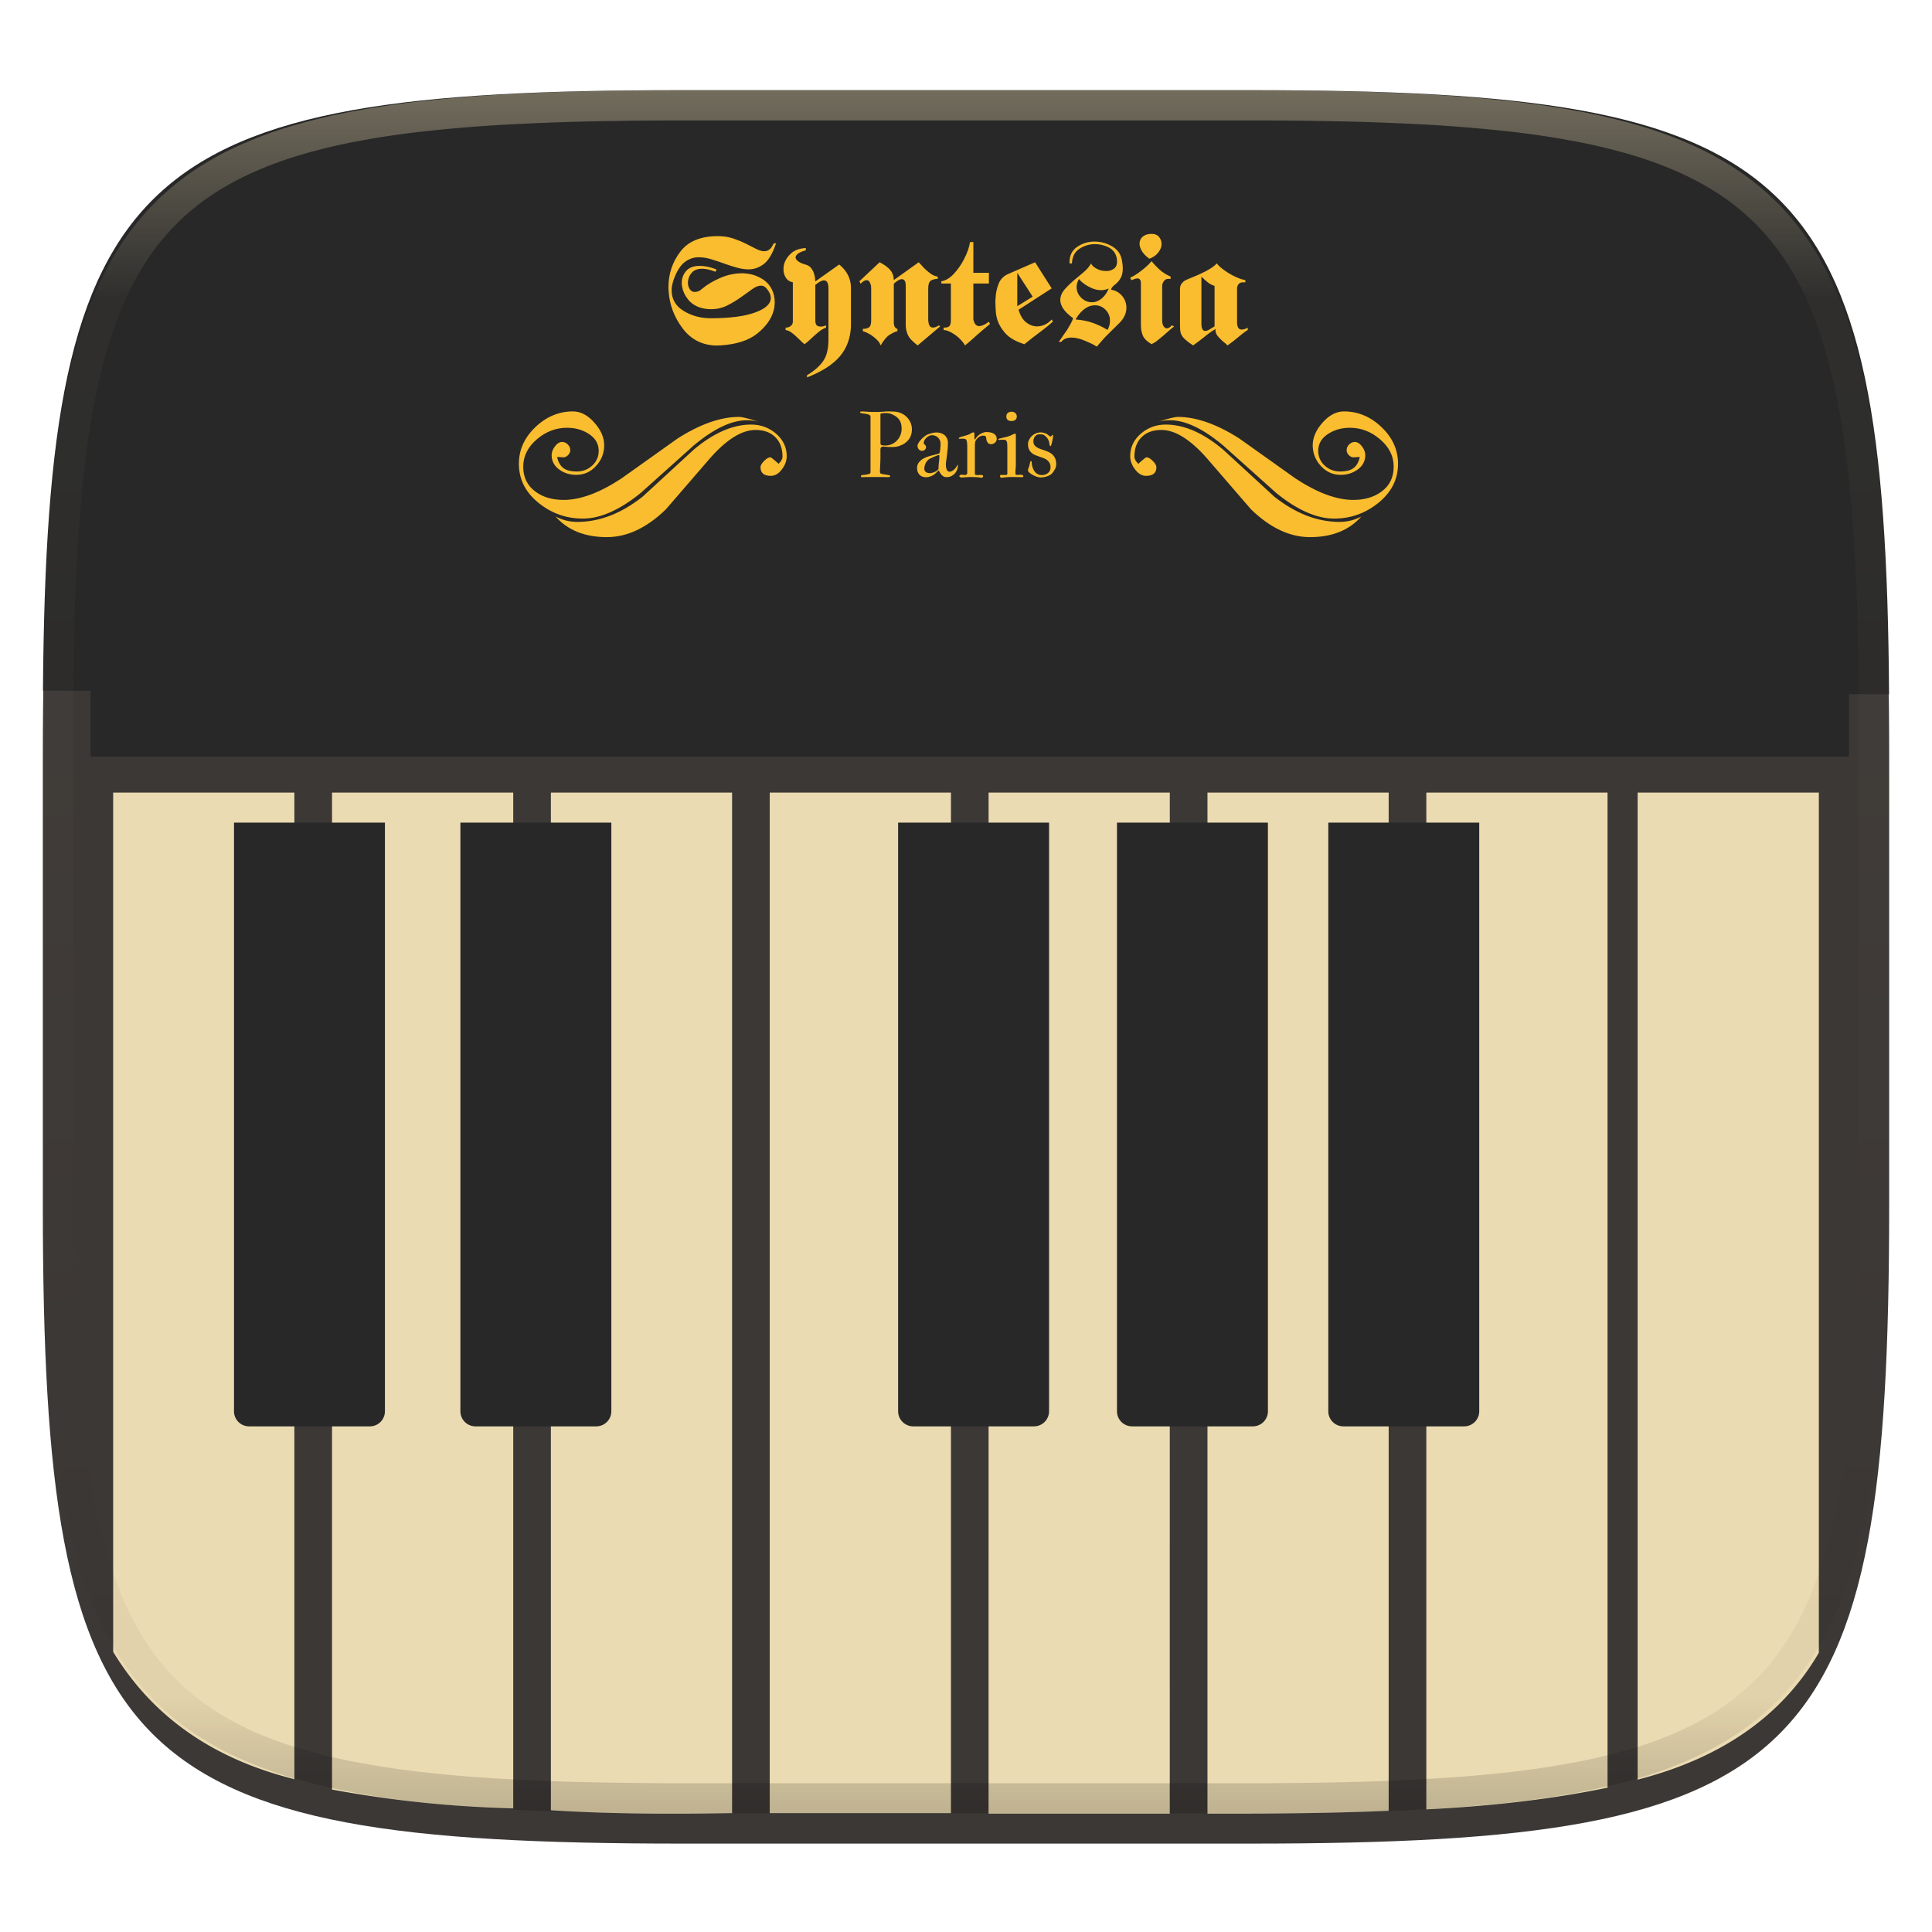 <svg xmlns="http://www.w3.org/2000/svg" style="isolation:isolate" width="256" height="256">
 <defs>
  <filter id="a" width="400%" height="400%" x="-200%" y="-200%" color-interpolation-filters="sRGB" filterUnits="objectBoundingBox">
   <feGaussianBlur xmlns="http://www.w3.org/2000/svg" in="SourceGraphic" stdDeviation="4.294"/>
   <feOffset xmlns="http://www.w3.org/2000/svg" dy="4" result="pf_100_offsetBlur"/>
   <feFlood xmlns="http://www.w3.org/2000/svg" flood-opacity=".4"/>
   <feComposite xmlns="http://www.w3.org/2000/svg" in2="pf_100_offsetBlur" operator="in" result="pf_100_dropShadow"/>
   <feBlend xmlns="http://www.w3.org/2000/svg" in="SourceGraphic" in2="pf_100_dropShadow"/>
  </filter>
 </defs>
 <path fill="#3c3836" d="M165.685 11.947c74.055 0 84.639 10.557 84.639 84.544v59.251c0 73.986-10.584 84.543-84.639 84.543h-75.37c-74.055 0-84.639-10.557-84.639-84.543V96.491c0-73.987 10.584-84.544 84.639-84.544h75.37z" filter="url(#a)"/>
 <defs>
  <filter id="b" width="400%" height="400%" x="-200%" y="-200%" color-interpolation-filters="sRGB" filterUnits="objectBoundingBox">
   <feGaussianBlur xmlns="http://www.w3.org/2000/svg" stdDeviation="4.294"/>
  </filter>
 </defs>
 <path fill="#282828" d="M12 87.25h233v13H12v-13z" filter="url(#b)"/>
 <path fill="#282828" d="M165.685 11.947c72.53 0 84.176 10.127 84.625 80.053-.325-.079-244.953-.406-244.617-.497.501-69.477 12.264-79.556 84.622-79.556h75.37z"/>
 <g fill-rule="evenodd">
  <path fill="#282828" d="M74.59 61.61l-.05-.01a.7.7 0 0 0 .09.17c.186.309.489.529.84.61.31.07.64.11.96.11.32 0 .63-.06.93-.17.436-.17.814-.462 1.09-.84.08-.11.15-.23.21-.36.05-.13.1-.26.12-.4.04-.16.05-.32.05-.48 0-.18-.02-.37-.07-.55a1.86 1.86 0 0 0-.19-.46c-.1-.16-.21-.3-.35-.43a3.68 3.68 0 0 0-.59-.45c-.35-.21-.73-.37-1.13-.48a5.257 5.257 0 0 0-2.34-.09c-.31.05-.61.13-.9.24-.3.11-.59.25-.87.41-.31.18-.6.39-.87.62-.3.24-.56.52-.8.81-.2.24-.37.51-.5.79-.13.26-.23.53-.29.81-.07.29-.1.59-.1.88 0 .33.04.65.11.96.102.518.345.999.7 1.39.19.22.41.42.64.59.43.31.91.54 1.42.69.65.19 1.32.28 1.99.28.51 0 1.03-.05 1.54-.15.63-.13 1.26-.3 1.87-.53.61-.23 1.21-.5 1.79-.8.75-.39 1.47-.82 2.18-1.28l7.45-5.3s.01-.01.02-.01c1.49-.95 3.08-1.72 4.75-2.31 1.17-.41 2.41-.62 3.65-.62.23 0 .46.03.69.08.67.17 1.34.36 2 .57.26.083.406.358.33.62-.03.12-.11.23-.23.29-.11.07-.24.09-.37.05-.23-.05-.46-.1-.69-.13-.23-.02-.46-.04-.7-.04-.48 0-.95.06-1.42.19-.62.16-1.23.39-1.8.67-.55.27-1.08.58-1.58.92-.68.46-1.33.95-1.95 1.47l-7 6.27s-.01.01-.02.01c-.69.57-1.42 1.09-2.18 1.58-.6.38-1.22.72-1.87 1.01-.67.3-1.37.53-2.08.7-.61.14-1.22.22-1.84.22-.56 0-1.12-.05-1.67-.14-.52-.08-1.04-.22-1.54-.39s-.99-.39-1.45-.64c-.49-.27-.96-.58-1.39-.92a9.02 9.02 0 0 1-1.34-1.28c-.34-.41-.64-.86-.88-1.34-.23-.46-.41-.95-.52-1.45-.12-.52-.19-1.06-.19-1.6 0-.48.05-.96.15-1.43.09-.46.23-.9.42-1.32.2-.45.44-.87.72-1.26.31-.44.67-.84 1.06-1.21.38-.38.81-.71 1.25-1.01.41-.27.84-.49 1.29-.68.43-.18.88-.31 1.34-.4.48-.09.96-.14 1.44-.14.28 0 .55.03.81.1.27.06.54.16.79.28.28.14.54.3.79.5.29.23.56.49.81.76.46.52.83 1.1 1.1 1.73.22.51.34 1.06.34 1.62s-.11 1.12-.31 1.64a4.596 4.596 0 0 1-1.56 2.03c-.22.17-.46.3-.71.42-.24.11-.5.19-.77.24-.28.06-.56.09-.85.09-.45 0-.9-.07-1.34-.2-.41-.12-.79-.31-1.14-.55-.21-.15-.4-.31-.58-.5-.15-.17-.28-.35-.39-.56-.1-.19-.18-.4-.23-.61-.06-.23-.09-.46-.09-.69 0-.24.05-.48.13-.7.09-.26.22-.5.38-.71.18-.25.4-.46.66-.62.21-.14.47-.22.72-.22.21 0 .41.05.59.13.2.08.37.2.52.35.15.15.27.32.35.52.171.353.175.764.01 1.12-.08.18-.18.34-.32.48-.14.14-.3.25-.48.33-.18.08-.37.12-.55.11h-.01zm-.97-1.01c.01-.05.02-.09.04-.14.06-.17.14-.32.24-.47.11-.14.24-.26.39-.36.06-.04.13-.06.19-.06.07 0 .13.02.19.04a.8.8 0 0 1 .21.15c.07.06.11.13.15.21.02.06.04.12.04.19 0 .04-.01.08-.03.12-.03.07-.07.14-.13.19-.05.05-.1.09-.17.12-.03.01-.06.02-.09.02l-.8-.05a.45.45 0 0 0-.23.04zm5.86-1.79a.405.405 0 0 1-.05-.09 3.3 3.3 0 0 0-.52-.65c-.23-.22-.49-.41-.76-.58-.43-.26-.9-.46-1.39-.59-.53-.14-1.08-.21-1.63-.21-.38 0-.77.04-1.14.1-.37.07-.73.16-1.08.29-.35.13-.7.3-1.03.49-.35.21-.69.45-1.01.71-.34.29-.65.61-.93.95-.02.02-.03.04-.05.06.14-.26.29-.51.46-.74.28-.39.59-.75.94-1.08.34-.33.72-.63 1.12-.89.35-.24.72-.43 1.11-.59.37-.16.76-.27 1.15-.35.42-.08.83-.12 1.25-.12.2 0 .39.03.58.07.2.05.4.12.58.21.22.1.42.23.61.38.24.2.47.41.68.65.39.43.7.92.93 1.45.08.18.14.35.18.53zm-8.08 7.71c.33.17.67.31 1.03.41.73.21 1.49.32 2.26.32.58 0 1.16-.06 1.73-.17.69-.14 1.37-.33 2.02-.57.66-.25 1.3-.53 1.92-.85.78-.41 1.53-.86 2.26-1.34.01 0 .01-.01.02-.01l7.44-5.3c1.43-.9 2.95-1.64 4.54-2.19.3-.11.61-.2.93-.28-.08.04-.17.08-.25.12-.58.29-1.15.62-1.69.98-.71.48-1.39.99-2.04 1.54l-.01.01-6.99 6.26c-.67.54-1.37 1.04-2.09 1.5-.56.36-1.14.67-1.74.94-.61.28-1.25.49-1.9.65-.53.12-1.07.19-1.61.19-.51 0-1.01-.05-1.51-.13a8.18 8.18 0 0 1-1.38-.34c-.44-.16-.88-.35-1.29-.58-.44-.24-.86-.52-1.26-.83l-.39-.33zm31.71-5.28c.01-.01.02-.03.03-.05.03-.05.05-.11.05-.17 0-.25-.03-.51-.07-.76-.03-.2-.09-.4-.16-.59a2.73 2.73 0 0 0-.25-.48c-.1-.15-.21-.28-.33-.41a3.03 3.03 0 0 0-.41-.32c-.16-.1-.32-.19-.49-.25-.19-.08-.39-.13-.59-.16-.26-.05-.52-.07-.78-.07-.41 0-.82.07-1.2.2-.55.19-1.08.45-1.56.76-.44.29-.86.61-1.26.97-.55.49-1.08 1.02-1.57 1.58l-5.91 6.84-.03.03c-.69.67-1.43 1.28-2.22 1.83-.64.45-1.33.84-2.05 1.15-.63.28-1.29.49-1.96.64-.63.13-1.28.2-1.93.2-.79 0-1.57-.07-2.34-.21-.65-.12-1.29-.31-1.9-.57a8.235 8.235 0 0 1-4.57-4.92 5.928 5.928 0 0 0 4.89 2.69c.66 0 1.32-.06 1.97-.18a12.6 12.6 0 0 0 2-.55c.73-.26 1.43-.59 2.1-.97.78-.46 1.54-.96 2.25-1.52l6.75-6.21c0-.01.01-.01.01-.01.73-.62 1.5-1.18 2.3-1.69.65-.4 1.33-.75 2.04-1.04.61-.24 1.23-.42 1.86-.55.58-.12 1.17-.18 1.75-.18.65 0 1.3.11 1.91.33a5.31 5.31 0 0 1 2.39 1.7c.2.25.37.52.51.81.13.28.23.57.3.88.07.31.1.64.1.96 0 .35-.05.68-.17 1.01-.13.36-.31.7-.53 1-.14.19-.29.36-.46.51-.14.13-.29.25-.46.34-.3.166-.637.252-.98.25-.25 0-.5-.03-.75-.09-.2-.05-.38-.15-.55-.27-.18-.14-.33-.33-.42-.55-.1-.23-.15-.48-.15-.74 0-.19.05-.38.15-.55.13-.23.29-.44.47-.62.18-.19.39-.35.61-.48.18-.1.37-.15.58-.15.14 0 .27.04.39.12.17.12.33.25.49.39l.15.12zm-.1 1.4c-.04.03-.07.07-.11.1-.08.08-.17.14-.27.19a.72.72 0 0 1-.24.1c-.08.02-.16.03-.25.03-.17 0-.33-.02-.5-.06a.663.663 0 0 1-.19-.09c-.05-.04-.08-.09-.11-.14a.922.922 0 0 1-.07-.36c0-.02.01-.04.02-.05.08-.15.19-.29.31-.42.12-.12.26-.23.4-.31.11.08.21.16.31.25.13.1.25.21.37.32.14.12.25.27.33.44zm-4.84-5.25c-.48.19-.93.43-1.37.71-.48.32-.94.68-1.38 1.06-.58.53-1.13 1.08-1.65 1.67l-5.91 6.83c-.64.63-1.34 1.2-2.07 1.71-.59.41-1.22.77-1.88 1.06-.57.25-1.16.44-1.77.57-.57.12-1.14.18-1.72.18-.73 0-1.45-.06-2.16-.19a8.43 8.43 0 0 1-1.69-.51c-.23-.1-.47-.22-.69-.34.2.02.41.03.62.03.72 0 1.44-.07 2.15-.2.74-.13 1.46-.33 2.17-.59.78-.28 1.53-.63 2.25-1.05.83-.48 1.63-1.01 2.38-1.61.01-.01.02-.02.03-.02l6.76-6.22c.69-.58 1.41-1.11 2.18-1.59.59-.37 1.22-.7 1.88-.96.54-.22 1.11-.39 1.68-.5.07-.02.13-.03.19-.04zm82.21 3.21a.737.737 0 0 0-.04-.14c-.06-.17-.14-.32-.24-.47-.11-.14-.24-.26-.39-.36a.353.353 0 0 0-.19-.06c-.07 0-.13.02-.19.04a.8.8 0 0 0-.21.15c-.07.06-.11.13-.15.21-.02.06-.04.12-.04.19 0 .04.01.08.03.12.03.07.07.14.13.19.05.05.1.09.17.12.03.01.06.02.09.02l.8-.05c.08-.01.16.01.23.04zm-5.86-1.79c.02-.03.04-.06.05-.09.15-.24.32-.46.52-.65.23-.22.49-.41.76-.58.43-.26.9-.46 1.39-.59.53-.14 1.08-.21 1.63-.21.38 0 .77.04 1.14.1.37.07.73.16 1.07.29.36.13.71.3 1.04.49.35.21.69.45 1.01.71.34.29.65.61.93.95.02.02.03.04.05.06-.14-.26-.29-.51-.46-.74a7.43 7.43 0 0 0-.94-1.08c-.34-.33-.72-.63-1.12-.89-.35-.24-.72-.43-1.11-.59-.37-.16-.76-.27-1.15-.35-.42-.08-.83-.12-1.25-.12-.2 0-.39.03-.58.07-.2.05-.4.12-.58.21-.22.1-.42.23-.61.38-.24.2-.47.41-.68.65-.39.43-.7.92-.93 1.45-.08.18-.14.35-.18.53zm8.08 7.71c-.33.17-.67.31-1.03.41-.73.21-1.49.32-2.26.32-.58 0-1.16-.06-1.73-.17-.69-.14-1.37-.33-2.02-.57-.66-.25-1.3-.53-1.92-.85-.78-.41-1.53-.86-2.26-1.34-.01 0-.01-.01-.02-.01l-7.44-5.3c-1.43-.9-2.95-1.64-4.54-2.19-.3-.11-.61-.2-.93-.28.08.04.17.08.25.12.58.29 1.15.62 1.69.98.71.48 1.39.99 2.04 1.54l.01.01 6.99 6.26c.67.54 1.37 1.04 2.09 1.5.56.36 1.14.67 1.74.94.61.28 1.25.49 1.9.65.53.12 1.07.19 1.61.19.51 0 1.01-.05 1.51-.13.47-.07.93-.19 1.38-.34.44-.16.88-.35 1.29-.58.44-.24.86-.52 1.26-.83l.39-.33zm.8-9.77c-.38-.38-.81-.71-1.25-1.01-.41-.27-.84-.49-1.29-.68-.43-.18-.88-.31-1.34-.4-.48-.09-.96-.14-1.44-.14-.28 0-.55.03-.81.1-.27.06-.54.16-.79.28-.28.14-.54.3-.79.5-.29.23-.56.49-.81.76-.46.52-.83 1.1-1.1 1.73-.22.51-.34 1.06-.34 1.62s.11 1.12.31 1.64c.317.81.858 1.515 1.56 2.03.22.17.46.3.71.42.24.11.5.19.77.24.28.06.56.09.85.09.45 0 .9-.07 1.34-.2.41-.12.79-.31 1.14-.55.21-.15.4-.31.58-.5.15-.17.28-.35.39-.56.1-.19.18-.4.23-.61.06-.23.09-.46.09-.69 0-.24-.05-.48-.13-.7-.09-.26-.22-.5-.38-.71-.18-.25-.4-.46-.66-.62-.21-.14-.47-.22-.72-.22-.21 0-.41.05-.59.13-.2.08-.37.2-.52.35-.15.15-.27.32-.35.52a1.307 1.307 0 0 0-.01 1.12c.08.18.18.34.32.48.14.14.3.25.48.33.18.08.37.12.55.11h.01l.05-.01a.7.7 0 0 1-.09.17 1.33 1.33 0 0 1-.84.61c-.31.07-.64.11-.96.11-.32 0-.63-.06-.93-.17a2.448 2.448 0 0 1-1.09-.84c-.08-.11-.15-.23-.21-.36-.05-.13-.1-.26-.12-.4-.04-.16-.05-.32-.05-.48 0-.18.02-.37.07-.55.04-.16.11-.32.19-.46.1-.16.21-.3.35-.43.18-.17.38-.32.59-.45.35-.21.73-.37 1.13-.48a5.257 5.257 0 0 1 2.34-.09c.31.05.61.13.9.24.3.11.59.25.87.41.31.18.6.39.87.62.3.24.56.52.8.81.2.24.37.51.5.79.13.26.23.53.29.81.07.29.1.59.1.88 0 .33-.04.65-.11.96a2.903 2.903 0 0 1-.7 1.39c-.19.22-.41.42-.64.59-.43.31-.91.54-1.42.69-.65.19-1.32.28-1.99.28-.51 0-1.03-.05-1.54-.15-.63-.13-1.26-.3-1.87-.53-.61-.23-1.21-.5-1.79-.8-.75-.39-1.47-.82-2.18-1.28l-7.45-5.3s-.01-.01-.02-.01c-1.49-.95-3.08-1.72-4.75-2.31-1.17-.41-2.41-.62-3.65-.62-.23 0-.46.03-.69.08-.67.17-1.34.36-2 .57a.503.503 0 0 0-.33.62c.03.12.11.23.23.29.11.07.24.09.37.05.23-.05.46-.1.69-.13.23-.02.46-.04.7-.04.48 0 .95.06 1.42.19.62.16 1.23.39 1.8.67.55.27 1.08.58 1.58.92.68.46 1.33.95 1.95 1.47l7 6.27s.01.01.02.01c.69.57 1.42 1.09 2.18 1.58.6.38 1.22.72 1.87 1.01.67.3 1.37.53 2.08.7.61.14 1.22.22 1.84.22.56 0 1.12-.05 1.67-.14.52-.08 1.04-.22 1.54-.39s.99-.39 1.45-.64c.49-.27.96-.58 1.39-.92.49-.38.94-.81 1.34-1.28.34-.41.64-.86.88-1.34.23-.46.41-.95.52-1.45.12-.52.19-1.06.19-1.6 0-.48-.05-.96-.15-1.43-.09-.46-.23-.9-.42-1.32-.2-.45-.44-.87-.72-1.26-.31-.44-.67-.84-1.06-1.21zm-32.41 5.89c.04.03.07.07.11.1.08.08.17.14.27.19.07.05.16.08.24.1.08.02.16.03.25.03.17 0 .33-.02.5-.06.07-.02.13-.05.19-.09.05-.04.08-.09.11-.14.05-.12.07-.24.07-.36 0-.02-.01-.04-.02-.05a2.07 2.07 0 0 0-.31-.42c-.12-.12-.26-.23-.4-.31-.11.08-.21.16-.31.25-.13.1-.25.21-.37.32-.14.12-.25.27-.33.44zm4.84-5.25c.48.19.93.43 1.37.71.48.32.94.68 1.38 1.06.58.53 1.13 1.08 1.65 1.67l5.91 6.83c.64.63 1.34 1.2 2.07 1.71.59.41 1.22.77 1.88 1.06.57.25 1.16.44 1.77.57.57.12 1.14.18 1.72.18.73 0 1.45-.06 2.16-.19a8.43 8.43 0 0 0 1.69-.51c.23-.1.47-.22.69-.34-.2.02-.41.03-.62.03-.72 0-1.44-.07-2.15-.2-.74-.13-1.46-.33-2.17-.59-.78-.28-1.53-.63-2.25-1.05a19.11 19.11 0 0 1-2.38-1.61c-.01-.01-.02-.02-.03-.02l-6.76-6.22c-.69-.58-1.41-1.11-2.18-1.59-.59-.37-1.22-.7-1.88-.96-.54-.22-1.11-.39-1.68-.5-.07-.02-.13-.03-.19-.04zm-4.94 3.85a.219.219 0 0 1-.03-.05.337.337 0 0 1-.05-.17c0-.25.03-.51.07-.76.03-.2.09-.4.16-.59.07-.17.15-.33.25-.48.1-.15.21-.28.33-.41.13-.12.27-.23.41-.32.16-.1.32-.19.49-.25.19-.08.39-.13.59-.16.26-.05.52-.07.78-.07.41 0 .82.07 1.2.2.55.19 1.08.45 1.56.76.44.29.86.61 1.26.97.55.49 1.08 1.02 1.57 1.58l5.91 6.84.03.03c.69.67 1.43 1.28 2.22 1.83.64.45 1.33.84 2.05 1.15.63.28 1.29.49 1.96.64.63.13 1.28.2 1.93.2.79 0 1.57-.07 2.34-.21.65-.12 1.29-.31 1.9-.57a8.235 8.235 0 0 0 4.57-4.92 5.928 5.928 0 0 1-4.89 2.69c-.66 0-1.32-.06-1.97-.18a12.6 12.6 0 0 1-2-.55c-.73-.26-1.43-.59-2.1-.97-.78-.46-1.54-.96-2.25-1.52l-6.75-6.21c0-.01-.01-.01-.01-.01-.73-.62-1.5-1.18-2.3-1.69-.65-.4-1.33-.75-2.04-1.04-.61-.24-1.23-.42-1.86-.55-.58-.12-1.17-.18-1.75-.18-.65 0-1.3.11-1.91.33a5.31 5.31 0 0 0-2.39 1.7c-.2.25-.37.52-.51.81a4.416 4.416 0 0 0-.41 1.84c0 .35.06.68.18 1.01.13.36.31.7.53 1 .14.19.29.36.46.51.14.13.29.25.46.34.3.166.637.252.98.25.25 0 .5-.03.75-.09.2-.05.38-.15.55-.27.18-.14.33-.33.42-.55.1-.23.15-.48.15-.74 0-.19-.05-.38-.15-.55-.13-.23-.29-.44-.47-.62-.18-.19-.39-.35-.61-.48-.18-.1-.37-.15-.58-.15a.69.69 0 0 0-.39.12c-.17.12-.33.25-.49.39l-.15.12zm-35.05-5.64c.01.01.01.03.01.04v7.43c0 .05-.01.1-.02.15h.28m.24-8.62v.02-.02h-.82c-.01 0-.03-.01-.04-.01h-.19l-.39-.03-.39-.02h-.01c-.06 0-.12-.01-.18-.01h-.24c-.05.01-.09.01-.14.03-.01 0-.02 0-.04.01l-.05.01c-.12.04-.23.11-.3.22-.07.09-.1.21-.1.33 0 .09.02.19.06.28.06.11.15.2.27.25.04.02.08.04.12.05.05.02.11.03.16.04.01 0 .01 0 .02.01l.25.03.27.05.24.05v6.98l-.19.05-.34.02c-.07.01-.13.01-.2.03a.65.65 0 0 0-.46.34c-.05.1-.08.21-.08.32 0 .13.04.26.11.36.1.14.25.23.42.24h.38c.07 0 .14 0 .21-.01h2.57l.22.01h.2l.14-.01.18-.04.27-.12.22-.38-.08-.28c-.02-.04-.04-.09-.06-.13a.52.52 0 0 0-.2-.19c-.06-.03-.12-.06-.18-.08a.188.188 0 0 0-.08-.02l-.5-.08h-.02l-.21-.03c-.02-.01-.05-.01-.07-.02 0-.07 0-.15.01-.23 0-.15.01-.31.02-.46l.03-.5V60.2h.03l.51.04.48.01h.01c.2 0 .41-.02.61-.05.18-.03.36-.07.53-.13.16-.05.32-.12.48-.2.13-.07.26-.14.39-.23.19-.14.36-.3.52-.48.13-.15.25-.33.34-.51.09-.19.16-.38.2-.59a3.26 3.26 0 0 0 .04-1.13c-.03-.14-.06-.28-.11-.41-.04-.13-.1-.26-.16-.39-.06-.12-.14-.24-.22-.36-.08-.11-.17-.22-.27-.32a2.796 2.796 0 0 0-.67-.52c-.13-.07-.27-.13-.41-.19-.13-.05-.27-.09-.42-.12-.15-.04-.3-.06-.45-.07h-.02l-.77-.03-.45.01-.41.04h-.1l-.19.01-.2.01h-.01c-.03 0-.06 0-.09.01zm-.17 4.8l-.02-.2v-3.86c0-.21.13-.4.33-.47.07-.03.15-.05.23-.07.08-.02.16-.04.23-.04h.03l.38-.02.44.04h.04c.09.01.17.03.26.06.08.02.16.05.23.09.13.05.25.1.37.17.329.168.615.407.84.7.08.11.14.21.19.32.06.12.1.24.14.37.03.12.06.25.08.38.01.15.02.29.02.44 0 .15-.01.29-.03.44-.02.13-.05.27-.09.39-.04.13-.09.25-.14.37-.05.11-.11.21-.18.32-.07.1-.14.19-.22.29-.07.08-.15.17-.24.24-.08.08-.17.15-.26.21-.08.06-.17.12-.26.16-.1.06-.19.1-.3.14-.11.04-.22.08-.33.1-.11.03-.22.05-.34.06-.11.01-.21.02-.32.02-.07 0-.14-.01-.2-.01s-.11-.01-.16-.02c-.01 0-.02-.01-.02-.01l-.22-.05c-.02 0-.03-.01-.05-.01a.774.774 0 0 1-.28-.19.727.727 0 0 1-.14-.31c-.01-.02-.01-.03-.01-.05zm.98-.36v-3.29l.18-.01.36.03.11.03c.05.01.09.03.13.05.1.04.19.08.29.13.07.04.14.08.21.13.06.04.11.09.17.14.04.04.09.09.12.14.04.05.07.11.1.16.03.07.06.14.08.21.02.08.03.15.04.23.02.11.02.21.02.32 0 .1 0 .2-.02.29-.01.08-.03.16-.05.24-.03.08-.06.16-.1.24-.03.07-.07.14-.11.2-.04.07-.09.13-.14.19-.04.05-.09.1-.15.15-.05.05-.11.1-.17.14-.05.03-.1.07-.15.09-.06.03-.12.06-.18.08-.07.03-.14.05-.21.07-.07.01-.15.03-.22.04-.07 0-.14.01-.21.01-.03 0-.07 0-.1-.01zm6.3 3.97c.01-.01.03-.02.04-.04l.21-.19.21-.19c.03-.03.07-.06.11-.09.01-.02.03-.03.05-.04l.47-.38.39.74c0-.02 0-.03-.01-.04l-.07-.29c0-.02 0-.04-.01-.06 0-.06-.01-.12-.01-.18-.01-.04-.01-.09-.01-.14 0-.07.01-.15.01-.23.01-.12.02-.24.04-.35.01-.11.03-.22.04-.33.02-.13.04-.26.05-.39l.02-.14c-.01.01-.01.03-.02.04-.03.1-.1.18-.19.25l-.03.02c-.04.03-.08.06-.12.08-.04.02-.08.03-.12.05h-.02l-.15.05-.2.05-.19.04c-.11.03-.23.06-.35.09-.09.03-.19.06-.29.08-.09.03-.17.06-.26.09-.07.02-.15.05-.22.08-.06.03-.13.06-.2.1-.05.03-.11.06-.16.1-.05.03-.09.07-.14.1-.05.05-.1.1-.14.15-.03.04-.06.07-.08.11-.02.04-.04.07-.05.1-.02.06-.03.11-.04.16v.04c0 .1 0 .2.02.29.01.05.02.1.04.15.02.04.05.09.08.14.02.02.04.05.06.07.03.02.07.05.1.06.03.02.07.03.1.04.05.02.1.03.15.04.05 0 .1.01.15.01.07 0 .14-.01.21-.02a.75.75 0 0 0 .16-.05.95.95 0 0 0 .21-.09c.05-.02.11-.05.16-.08zm-1.31-3.26h.01l-.01.01-.01-.01h.01zm2.98-.44v.27l-.03.32-.04.34-.04.29c-.01.05-.02.1-.03.14m-2.04-3.13l-.23.08-.28.14-.31.23-.27.24c-.01.01-.02.01-.03.02-.03.03-.05.06-.08.09-.04.04-.08.08-.11.12-.01.01-.02.01-.02.02l-.23.28-.18.3c0 .01-.01.03-.02.04-.04.08-.06.16-.08.24-.02.08-.03.16-.03.24v.08l.04.24c0 .03.01.05.02.08.02.07.05.14.09.2.03.06.07.13.12.18a1.06 1.06 0 0 0 .81.39c.05 0 .09 0 .13-.01-.04.02-.09.05-.13.07-.09.05-.17.1-.25.15-.09.06-.17.12-.25.19-.08.07-.15.15-.22.23-.07.08-.14.17-.19.26-.06.1-.11.2-.14.31-.03.09-.05.18-.07.27-.02.08-.02.15-.02.23 0 .16.01.31.03.46.02.13.06.25.11.37.05.11.11.22.18.32.07.09.14.18.23.26.09.07.18.13.28.18.09.06.19.1.3.13l.28.06c.1.01.19.02.29.02.13 0 .26-.02.39-.04.12-.02.23-.05.34-.1.09-.03.18-.07.27-.11.07-.03.14-.07.2-.1.04-.02.08-.04.11-.07.05-.03.09-.07.14-.11l.1-.09.2.22c.01.01.03.02.04.03.05.05.11.1.17.13.06.05.13.09.2.12.03.02.07.03.11.04l.21.05.19.01h.03c.16 0 .31-.01.46-.05.14-.03.28-.07.41-.14.12-.06.23-.13.34-.21.1-.08.2-.17.28-.27.08-.09.16-.2.22-.3.06-.11.12-.22.16-.34.04-.12.08-.23.1-.36.02-.11.03-.23.03-.35v-.06c0-.1-.02-.19-.07-.28a.538.538 0 0 0-.45-.26c-.09 0-.18.02-.26.07l-.16.1-.09.16-.14.23-.19.21c-.02.02-.04.04-.07.06-.03.02-.06.03-.09.05h-.01l-.05-.2v-.11c-.01-.02-.01-.04-.01-.07 0-.05.01-.1.01-.15l.03-.31c.02-.11.03-.21.04-.32.02-.13.04-.26.05-.39l.01-.01.09-.82v-.01c.01-.15.03-.3.03-.46.01-.14.01-.29.01-.43 0-.16-.01-.31-.04-.46a1.9 1.9 0 0 0-.14-.4c-.06-.12-.13-.23-.21-.33-.08-.1-.18-.19-.28-.27-.09-.08-.2-.15-.31-.2a2.054 2.054 0 0 0-.69-.21c-.12-.02-.24-.03-.35-.03-.02 0-.03 0-.04.01l-.3.02-.32.06-.26.07h-.02c-.04.02-.08.03-.11.04-.03.01-.05.02-.08.03zm1.11 2.66l-.16.04-.18.04h-.01c-.12.03-.24.07-.37.1-.1.03-.2.05-.3.08-.07.02-.14.04-.21.07.01-.02.03-.03.05-.05.11-.09.19-.21.24-.34a.99.99 0 0 0 .09-.42c0-.08-.02-.16-.04-.24-.03-.08-.07-.16-.12-.23l-.03-.03-.1-.11c.01-.01.01-.03.02-.04.02-.04.05-.07.07-.11l.09-.09c.04-.03.07-.06.11-.09l.12-.06c.03-.02.07-.03.11-.04h.06c.05 0 .09 0 .13.01l.12.03c.04.02.07.04.11.06.03.02.06.05.09.07.02.03.05.06.07.09.03.04.05.08.06.11.02.04.03.08.04.11.01.04.01.09.01.13v.24l-.02.28-.04.29-.01.1zm.9.61l.01.09c0 .02.01.03.01.05 0 .14-.01.28-.02.42-.01.14-.03.28-.05.43-.01.12-.03.24-.04.36 0 .13-.01.27-.01.41 0 .13-.03.25-.09.37-.06.1-.14.2-.23.28-.02.01-.05.03-.07.05l-.22.13-.3.15-.37.11-.41.05-.31-.05c-.02 0-.04 0-.06-.01-.07-.02-.14-.04-.21-.07-.06-.03-.12-.06-.18-.1-.06-.05-.12-.1-.18-.16-.05-.06-.09-.12-.13-.19-.04-.08-.07-.16-.09-.24-.02-.09-.03-.17-.03-.26 0-.08 0-.16.01-.24.01-.09.03-.18.05-.26.02-.08.04-.16.07-.24.03-.08.07-.16.11-.24.04-.08.08-.16.13-.23s.1-.14.16-.21c.06-.07.13-.14.21-.2.07-.06.15-.11.23-.15.01-.01.02-.01.03-.01l.51-.24.55-.23.16-.04.14-.02c.02-.01.05-.01.07-.01.13 0 .26.05.36.13.1.08.16.2.19.33v.04zm-1.98 1.84V62.51l.03-.14c.01-.05.03-.09.04-.14.02-.04.04-.09.06-.13.02-.04.04-.08.07-.12.02-.04.05-.07.08-.11l.08-.08c.03-.01.05-.03.07-.04l.48-.23.05-.02c0 .05-.01.1-.02.15-.02.15-.03.29-.04.44-.01.12-.02.25-.02.38l-.09.05-.19.1-.2.06-.2.02-.15-.02c-.01 0-.02-.01-.02-.01-.01 0-.02-.01-.03-.01v-.01zm5.74-3.66l-.06-.14-.03-.17-.01-.15v-.01c-.04.02-.09.04-.13.05.02.04.04.08.05.12.02.06.04.12.06.19.01.07.03.15.04.22v.03l.02.39.01.4v3.3h.01v-3.86l.03-.31s.01 0 .01-.01v-.05zm2.42-.69c.01.06.02.12.03.19 0 .03 0 .05.01.08 0 .04.01.08.02.13.01.04.03.09.05.13.01.01.01.02.02.02l.07.01h.03c.01 0 .03-.01.05-.01.02-.01.03-.02.05-.03.01-.01.03-.02.04-.03.01 0 .02-.01.03-.02 0-.01.01-.03.02-.04v-.02c.01-.01.01-.02.01-.03 0-.05-.01-.09-.02-.14 0-.01-.01-.02-.02-.03a.435.435 0 0 0-.06-.07c-.02-.03-.05-.04-.08-.06-.04-.02-.08-.03-.12-.05-.05-.01-.09-.02-.13-.03zm-1.46 4.66v-3.54l.03-.25v-.01a.3.3 0 0 1 .04-.08c.02-.03.04-.06.07-.09l.09-.09c.03-.03.06-.05.1-.08.03-.02.06-.04.1-.05.02-.01.04-.02.07-.03h.01l.03.17c.03.14.09.28.16.41.06.11.14.2.23.29.04.05.1.1.17.13.06.03.13.06.19.08.02 0 .04.01.07.01l.2.03c.02 0 .05.01.07.01.08 0 .16-.01.24-.02.07-.02.15-.04.22-.07.07-.02.14-.06.21-.1.06-.03.12-.08.18-.13s.12-.11.17-.17c.04-.06.09-.13.12-.2.04-.08.07-.16.09-.24.02-.09.03-.18.03-.26 0-.14-.02-.27-.06-.4a.928.928 0 0 0-.16-.35c-.06-.09-.14-.18-.22-.25-.09-.07-.18-.14-.28-.19-.09-.04-.19-.08-.28-.11-.1-.03-.21-.06-.31-.07-.09-.02-.19-.03-.28-.04-.09-.01-.18-.01-.27-.01-.07 0-.15 0-.22.01-.08.01-.15.03-.23.05-.01 0-.02.01-.04.01l-.35.13-.33.19-.01-.02c-.02-.03-.03-.05-.05-.08a.648.648 0 0 0-.17-.16.553.553 0 0 0-.3-.09c-.09 0-.18.01-.27.04-.08.02-.15.05-.22.09l-.19.11c-.01.01-.01.01-.02.01-.03.02-.07.04-.1.06-.04.02-.09.03-.13.05l-.36.11-.37.1c-.09.02-.17.05-.26.08-.08.03-.15.07-.23.11-.1.05-.19.13-.24.23a.61.61 0 0 0-.08.3c0 .07.02.15.06.22l.1.21.33.15.33-.02.24-.01h.03c0 .02.01.04.01.07l.02.35.01.36v3.01l-.11-.01-.2-.01-.17.03-.21.08-.25.19-.08.22c-.02.06-.03.11-.03.17 0 .13.04.25.11.35.06.09.14.16.24.22.06.03.12.05.18.07.07.03.14.04.21.04h.03l.65-.03c.01 0 .01-.01.02-.01.1-.01.2-.01.29-.02h.33l.67.02.66.08h.1c.08-.01.16-.03.23-.07a.76.76 0 0 0 .36-.33c.04-.1.07-.2.07-.3 0-.13-.04-.25-.1-.35a.61.61 0 0 0-.31-.26 1.17 1.17 0 0 0-.2-.05c-.07-.01-.14-.02-.21-.02h-.02l-.07.01h-.13l-.05.01zm4.38-.14l.02-.23.02-.25v-.12c.01-.07.01-.14.01-.21v-3.33l-.06.02-.11.04-.1.04c.02.03.03.06.05.09.03.11.06.22.07.33 0 .08.01.15.01.23 0 .1.01.2.01.3v3.49h.07v-.25c0-.05 0-.09.01-.14v-.01zm-2.25-4.28a.85.85 0 0 0-.04.22c0 .13.05.25.13.34l.15.16.23.04c.04 0 .09.01.13 0 .03 0 .06 0 .1-.01h.15c.05-.01.11-.01.16-.01h.14c.01.06.01.13.01.19 0 .09.01.18.01.26v3.21h-.38c-.14 0-.27.05-.37.14-.11.09-.18.22-.2.36v.02l-.01.09v.05c0 .08.01.16.03.23.02.09.07.17.12.24.07.09.16.15.26.19.09.03.18.05.27.05.07 0 .13 0 .19-.01.12-.01.24-.02.36-.04.09-.02.19-.02.29-.03.16-.01.33-.01.5-.01h.66c.12.01.24.01.36.01h.45c.08 0 .17-.01.24-.05a.51.51 0 0 0 .27-.25c.02-.04.04-.08.05-.12l.01-.08c.01-.03.01-.06.01-.1 0-.07-.01-.14-.03-.21a.709.709 0 0 0-.11-.21.304.304 0 0 0-.08-.08l-.16-.12-.25-.08-.16-.01c-.01-.01-.03-.01-.04-.01-.04 0-.09.01-.13.01h-.08m-1.31-8.32l.28-.03c.01 0 .03-.01.05-.01.08 0 .15.01.23.03.145.029.284.083.41.16.06.04.12.08.17.13.06.05.1.11.15.17.04.06.08.12.11.19s.05.14.07.22c.01.07.02.15.02.23 0 .08-.01.17-.02.25-.02.08-.04.16-.08.24-.03.07-.08.14-.13.21-.05.06-.11.12-.17.17-.06.04-.13.08-.19.11-.07.03-.14.06-.22.08-.02 0-.04.01-.06.01l-.28.03c-.02.01-.04.01-.06.01-.15 0-.3-.02-.44-.07a.967.967 0 0 1-.65-.57c-.06-.15-.09-.32-.09-.48 0-.09.01-.18.03-.26.02-.09.05-.17.09-.25.04-.07.08-.14.13-.2s.11-.11.17-.16c.06-.05.13-.09.2-.12s.14-.06.22-.08c.02 0 .04-.01.06-.01zm.48 1.16s0 .01-.01.01h-.01l-.2.03c-.05-.01-.1-.01-.14-.03a.292.292 0 0 1-.02-.09c0-.02.01-.03.01-.05 0-.01.01-.01.01-.02h.01c0-.01.01-.01.01-.01.01-.01.01-.01.02-.01l.2-.02h.01c.01 0 .02 0 .03.01.01 0 .03.01.04.01 0 .01.01.02.02.02 0 .01.01.01.01.02.01 0 .01.01.02.02v.1s0 .01-.01.01zm4.38 5.05l-.17-.08-.17-.06-.51-.18h-.02l-.24-.09c-.02-.01-.05-.02-.08-.04-.09-.04-.18-.09-.27-.14-.05-.03-.1-.06-.14-.1 0 .01.01.01.01.02.05.04.1.08.16.11.05.04.11.07.17.09l.15.06.26.09.13.05.54.19h.01v.01c.06.02.11.04.17.07.05.02.1.05.15.07.1.06.2.12.29.18.06.05.12.1.17.16-.02-.04-.05-.07-.08-.1-.05-.05-.11-.09-.17-.13a.99.99 0 0 0-.17-.11l-.19-.07zm.06-1.06l-.05-.02-.56-.19h-.01c-.07-.03-.14-.05-.21-.09a.556.556 0 0 1-.17-.09c-.04-.02-.08-.05-.12-.08-.02-.03-.05-.06-.07-.09a.076.076 0 0 1-.02-.05c-.02-.05-.02-.11-.02-.16v-.1c.01-.03.02-.06.03-.08l.03-.09c.01-.02.03-.04.04-.06.01-.01.03-.03.05-.04.01-.01.03-.02.04-.03.01-.01.02-.01.03-.01.02-.01.03-.01.05-.01h.16c.03 0 .06 0 .08.01l.11.01.07.03c0 .01 0 .01.01.01l.09.09c.04.03.08.07.12.11.01.02.03.04.04.06.02.03.03.05.05.08l.06.15.02.05.02.05.01.09.02.13.04.2.06.12zm.49-2.04a2.065 2.065 0 0 0-.56-.29 2.25 2.25 0 0 0-.67-.12c-.12 0-.23.01-.34.03-.1.01-.21.04-.31.07-.09.03-.18.06-.27.1-.09.04-.17.08-.25.13-.07.05-.15.1-.22.16-.07.05-.13.11-.19.17-.06.06-.11.12-.16.18s-.09.12-.13.18c-.04.05-.06.1-.09.15-.04.07-.07.14-.11.21-.05.1-.08.21-.1.32-.03.11-.04.23-.04.35 0 .17.02.34.05.5.03.14.07.28.13.41a1.9 1.9 0 0 0 .75.84c.01.01.02.01.03.02-.03-.01-.05-.01-.07-.01-.15 0-.3.06-.4.17a.59.59 0 0 0-.17.32c-.01 0-.01.01-.01.01 0 .03-.01.05-.01.07l-.05.17-.03.17v.01c-.01.03-.02.06-.02.09v.01c-.01.02-.01.04-.02.06-.02.04-.03.08-.05.12-.04.08-.07.17-.1.26-.02.09-.03.18-.03.28 0 .13.04.26.11.37.07.11.15.2.24.28.07.07.15.13.23.19.1.07.19.13.3.18.1.06.2.11.3.16.11.04.21.09.32.12.12.04.24.07.36.1.184.038.374.041.56.01.09 0 .18-.01.27-.03.02 0 .03-.01.04-.01l.44-.11c.01 0 .02-.01.04-.01.08-.03.16-.06.24-.1.08-.03.15-.07.22-.11.08-.05.16-.1.23-.16.06-.05.12-.11.18-.17.09-.1.17-.21.25-.32.07-.12.14-.23.2-.35.07-.13.12-.27.16-.42.03-.13.05-.27.05-.42 0-.17-.01-.35-.04-.53-.03-.15-.07-.29-.13-.43a1.975 1.975 0 0 0-.74-.92c-.04-.03-.08-.06-.12-.08.07-.03.13-.08.18-.14.05-.06.09-.13.13-.2.01-.05.03-.09.04-.13.02-.05.04-.11.06-.16v-.02l.08-.31.06-.31.03-.15c0-.04.01-.08.02-.12 0-.04.01-.07.01-.11 0-.03.01-.06.01-.08 0-.01 0-.02-.01-.03v-.08l-.02-.13-.05-.2-.27-.33-.4.04-.14.08zm-2.17 3.57l.04.01.52.19.55.2c.06.02.13.05.19.08.05.03.11.07.15.1.04.03.08.07.11.1.04.05.07.09.1.14.01.03.03.07.04.11.01.08.02.16.02.25 0 .04 0 .08-.01.12-.01.03-.02.05-.03.08-.01.03-.03.06-.05.08-.02.02-.04.05-.06.06-.03.03-.07.05-.1.07-.04.02-.08.03-.12.05-.04.01-.08.02-.13.03-.04.01-.09.01-.14.01-.07 0-.13 0-.2-.02a.358.358 0 0 1-.11-.04c-.05-.02-.09-.05-.12-.07-.04-.03-.07-.07-.1-.1-.04-.05-.07-.09-.1-.14-.03-.06-.06-.11-.08-.17-.03-.07-.06-.14-.08-.21-.02-.07-.03-.14-.05-.21l-.01-.15-.01-.15a.643.643 0 0 0-.16-.39l-.02-.02m-35.41-27.02c-.11.02-.22.03-.34.03-.2 0-.4-.03-.6-.08-.24-.07-.48-.17-.7-.29l-.6-.3c-.25-.13-.51-.26-.76-.38-.24-.12-.49-.24-.74-.34-.29-.12-.58-.23-.87-.33a5.23 5.23 0 0 0-.85-.2c-.35-.05-.69-.08-1.03-.08-.57 0-1.14.05-1.7.16-.42.08-.83.21-1.22.39-.33.15-.65.34-.93.57-.28.22-.52.47-.74.75-.24.32-.46.66-.64 1.02-.09.15-.16.31-.23.46.22-.33.5-.62.82-.86.32-.23.68-.41 1.05-.53.35-.11.72-.17 1.09-.16.28 0 .55.02.82.06.31.05.61.12.91.21.28.09.56.17.84.27.28.09.57.19.85.29.01 0 .01 0 .02.01l.09.03.1.04h.01c.26.09.51.18.77.26.26.08.51.16.77.23.24.07.49.12.73.15.22.03.44.05.66.05.3 0 .6-.05.88-.15.3-.11.59-.27.85-.47.25-.19.46-.43.62-.7.02-.04.04-.08.07-.11zm-11.92 7.4c.3.74.69 1.43 1.17 2.07.26.34.55.65.88.92.584.496 1.281.84 2.03 1 .42.09.86.14 1.29.14l.16-.02h.2c1-.06 1.98-.25 2.93-.56.62-.2 1.2-.52 1.71-.93.52-.42.98-.91 1.37-1.46.28-.4.48-.85.6-1.32l.06-.22c-.263.265-.563.49-.89.67a9.4 9.4 0 0 1-.98.43c-.73.26-1.48.45-2.24.54-1.26.17-2.53.25-3.8.25-.7 0-1.39-.09-2.06-.27-.63-.17-1.24-.43-1.8-.77-.22-.14-.43-.3-.63-.47zm1.54-2.29c.09.17.2.33.32.49.17.2.37.39.59.54.24.16.5.28.77.37.11.04.22.07.34.1.11.02.21.04.32.05.11.02.23.03.34.04.443.032.888-.005 1.32-.11.31-.07.62-.17.9-.32.32-.15.62-.32.93-.5.27-.17.53-.34.79-.53.28-.19.55-.39.83-.58l.66-.48c.24-.19.51-.34.8-.45.17-.07.36-.12.55-.13-.1-.06-.19-.11-.29-.16-.17-.09-.36-.17-.55-.24-.19-.06-.38-.12-.58-.16-.19-.03-.39-.06-.59-.07h-.01l-.22-.02h-.17c-.45.01-.9.06-1.35.16-.45.1-.9.24-1.32.43-.45.19-.87.41-1.29.66-.32.19-.63.41-.92.65-.1.1-.22.19-.34.27-.1.07-.21.13-.33.17-.11.05-.22.08-.34.11-.1.02-.21.03-.31.03a1.303 1.303 0 0 1-.85-.32zm9-2.83c.06-.02.12-.04.17-.06.41-.14.79-.35 1.13-.61.35-.28.65-.61.87-1 .37-.62.68-1.29.91-1.98.05-.16.02-.33-.08-.46a.484.484 0 0 0-.43-.2l-.32.02c-.18.01-.35.13-.42.3-.07.16-.16.31-.26.46-.04.06-.09.11-.15.15-.05.04-.11.08-.18.1-.06.02-.13.03-.2.03-.11 0-.22-.02-.32-.05-.18-.05-.36-.12-.53-.2-.2-.11-.4-.21-.6-.31-.25-.13-.51-.26-.76-.39-.27-.13-.53-.25-.81-.36-.31-.13-.62-.25-.94-.35-.33-.12-.67-.2-1.01-.25-.39-.06-.79-.09-1.18-.09-.64 0-1.27.06-1.89.18-.5.09-.98.25-1.45.46-.4.18-.78.42-1.13.69-.35.28-.65.59-.91.94-.28.36-.52.75-.74 1.15-.2.38-.37.78-.51 1.19-.14.41-.24.83-.31 1.26-.07.45-.1.9-.1 1.35v.3l.02.27c.05.93.25 1.85.57 2.72.34.91.81 1.76 1.4 2.53.3.4.64.76 1.02 1.08.35.3.74.55 1.15.76.42.2.86.36 1.31.45.51.11 1.03.17 1.54.17h.07l.13-.02h.18c1.08-.07 2.15-.27 3.19-.61.74-.24 1.43-.61 2.03-1.1.59-.48 1.12-1.04 1.55-1.67.35-.49.61-1.04.76-1.63.03-.1.05-.21.07-.32.02-.1.04-.21.05-.32v-.02l.03-.54c0-.01.01-.02.01-.03 0-.32-.04-.65-.11-.97-.07-.3-.17-.6-.3-.88-.14-.29-.31-.56-.51-.8-.2-.25-.44-.47-.69-.66a5.97 5.97 0 0 0-.69-.41c-.2-.11-.41-.2-.63-.27zm-9.45-.7c.09-.09.19-.17.29-.24.23-.17.49-.31.77-.4.25-.08.51-.12.77-.11.23 0 .45.02.68.05.26.04.52.1.77.18.27.08.54.17.82.26.27.09.54.18.82.28l.1.04.13.04c.27.1.53.19.8.27.11.04.23.07.34.11-.11.02-.23.04-.35.07-.52.11-1.03.28-1.52.49-.48.21-.94.45-1.39.72-.38.22-.73.48-1.07.75-.07.08-.15.14-.24.2-.05.03-.09.06-.14.08-.06.02-.11.04-.17.05-.04.01-.08.01-.11.01a.23.23 0 0 1-.14-.04.304.304 0 0 1-.13-.12.682.682 0 0 1-.12-.26c-.03-.11-.04-.23-.04-.34 0-.01.01-.01.01-.02v-.05l.01-.05v-.05c.02-.14.05-.27.11-.4.07-.15.16-.29.28-.42.08-.09.19-.17.31-.21.22-.08.45-.12.68-.12.1 0 .2.01.3.02.13.01.26.04.39.07.14.03.27.06.4.1.16.06.31.11.47.17.11.05.24.05.36.01.11-.04.21-.13.27-.23l.16-.3c.06-.13.07-.28.02-.41a.518.518 0 0 0-.28-.3c-.23-.09-.47-.17-.71-.24-.19-.06-.39-.11-.59-.15-.19-.04-.39-.07-.59-.09-.17-.02-.34-.03-.52-.03-.45 0-.89.08-1.31.24-.23.08-.45.21-.64.37zm-.84 1.38c-.07.25-.1.51-.1.77v.02l.01.31.05.32c.06.33.17.64.31.94.15.32.34.62.57.9.22.29.49.54.8.74.31.22.66.39 1.02.51.14.04.28.08.43.11.13.03.27.06.41.08.13.01.27.03.4.04.13.01.25.01.38.01.41 0 .83-.05 1.24-.14.39-.09.76-.22 1.12-.4.34-.17.67-.35.99-.55.29-.17.58-.36.85-.56.28-.2.56-.39.84-.59.23-.16.45-.32.67-.49.18-.13.38-.24.59-.33.1-.04.21-.06.32-.06.03 0 .07 0 .1.01.02.01.05.02.07.03.02.01.05.02.07.04.04.04.08.08.11.12.08.09.16.19.22.29.05.07.09.15.13.23.03.08.06.16.07.24.02.06.03.12.03.18 0 .11-.03.23-.09.33-.09.16-.21.31-.35.43-.15.12-.3.22-.47.31-.28.15-.56.27-.86.38-.65.24-1.33.4-2.02.49-1.22.16-2.45.24-3.67.24-.61 0-1.22-.08-1.8-.24-.54-.14-1.06-.37-1.53-.66-.23-.14-.45-.3-.64-.49-.15-.15-.28-.33-.39-.52-.11-.18-.18-.37-.24-.58-.05-.24-.08-.48-.08-.73 0-.09 0-.19.01-.28.01-.12.03-.23.05-.34.055-.233.121-.464.2-.69l.18-.42zm18.17 6.91c-.07-.04-.14-.08-.21-.14a.898.898 0 0 1-.28-.43c-.06-.2-.08-.4-.08-.61v-4.7c0-.08.01-.16.05-.23a.456.456 0 0 1-.05-.23c0-.04-.01-.08-.01-.12l-.03-.26c-.01-.08-.03-.16-.04-.25-.03-.09-.05-.19-.08-.28-.03-.1-.07-.19-.12-.28-.05-.09-.11-.18-.18-.27a.852.852 0 0 0-.17-.16c-.09-.05-.17-.09-.27-.12-.24-.06-.47-.15-.7-.25-.17-.07-.33-.16-.47-.27-.16-.12-.3-.26-.4-.42a.965.965 0 0 1-.15-.43c-.13.15-.25.31-.35.49-.1.18-.18.39-.22.6l-.03.22v.21c0 .15.02.3.06.45.04.14.09.26.17.38.06.1.14.18.23.24.11.07.24.12.37.15.23.04.4.25.4.49v5.22c0 .19-.04.38-.13.55-.08.16-.2.3-.34.41.11.08.21.16.32.24.11.1.23.19.34.29v.01l.36.34.38.36.14.13.1-.08.39-.36c.17-.16.35-.32.52-.47l.48-.42zm1.53-6.87c.02.01.03.02.05.03.16.1.28.23.37.39.08.13.13.28.16.43.04.2.05.4.05.6v6.78c0 .64-.07 1.27-.22 1.89-.11.44-.3.86-.55 1.23-.01.02-.02.03-.03.05.53-.35 1.01-.77 1.42-1.25.41-.48.73-1.02.95-1.61.24-.66.38-1.36.42-2.06v-5.17c0-.08-.01-.15-.02-.23-.01-.1-.02-.19-.04-.29-.01-.1-.04-.19-.06-.28-.03-.1-.06-.19-.09-.28-.05-.14-.12-.27-.19-.4-.07-.15-.16-.28-.26-.41-.09-.13-.2-.26-.31-.37a.8.8 0 0 0-.13-.13l-1.52 1.08zm-.37 5.88l-.05.03-.02.01c-.01 0-.02 0-.03.01-.02 0-.05.01-.07.02-.04.01-.08.03-.12.04-.03 0-.06.01-.09.02h-.21c-.03 0-.06 0-.08-.01-.01-.01-.02-.01-.03-.02-.02-.09-.03-.19-.03-.29V38.5c.05-.04.1-.07.15-.11.07-.05.15-.1.22-.14.07-.03.14-.06.22-.08.01-.01.03-.01.05-.01 0 0 0 .01.01.01.02.04.04.09.05.14.02.13.03.27.03.41v4.43zm-.85-6.24c-.02-.11-.05-.21-.09-.32-.05-.15-.11-.31-.19-.45-.08-.15-.17-.29-.27-.42-.12-.15-.26-.28-.42-.38a1.86 1.86 0 0 0-.54-.24c-.2-.06-.39-.12-.57-.2-.1-.05-.19-.1-.28-.16-.04-.04-.09-.08-.12-.12.03-.05.07-.08.12-.12.08-.05.16-.1.25-.14.19-.08.39-.14.59-.2.22-.05.37-.25.37-.48v-.3c0-.14-.05-.27-.15-.36-.1-.1-.23-.15-.37-.14-.47.02-.93.12-1.37.28-.37.14-.7.36-.98.63-.27.26-.51.56-.69.89-.17.29-.28.6-.35.93v.03l-.03.28-.01.26v.02c0 .25.03.49.1.73.06.23.16.45.28.65.14.21.32.4.53.53.1.07.21.13.32.18v4.85c0 .03 0 .06-.02.09-.01.03-.04.06-.07.09-.05.03-.11.06-.17.08-.05.02-.11.02-.17.02a.48.48 0 0 0-.37.14c-.1.09-.16.22-.16.36v.32c0 .24.19.46.43.49.09.02.17.04.26.07.08.04.15.08.22.12.1.07.19.13.27.2.1.08.19.16.28.24l.36.34.38.36.25.24.58.46.75-.61.42-.38.01-.01c.16-.15.33-.31.5-.46.15-.14.31-.27.47-.4.15-.12.3-.23.46-.33.02 0 .03-.01.04-.02v.95c0 .56-.06 1.11-.19 1.66-.08.32-.22.62-.41.9-.2.29-.44.56-.71.8-.35.32-.74.6-1.14.85l-.06.02-.32.24v.55c0 .17.08.32.21.41.14.1.31.12.47.06 1-.4 1.96-.89 2.86-1.47.63-.4 1.19-.89 1.68-1.46.48-.56.86-1.21 1.11-1.9.29-.76.45-1.57.48-2.38 0-.01.01-.01.01-.02v-5.18c0-.11-.01-.22-.02-.33a4.69 4.69 0 0 0-.05-.37c-.03-.12-.05-.25-.09-.37-.03-.12-.07-.25-.12-.37-.06-.18-.15-.35-.24-.52-.1-.18-.21-.36-.33-.53a5.994 5.994 0 0 0-.9-.92.496.496 0 0 0-.6-.02l-2.49 1.76zm-1.6 12.8a.21.21 0 0 1-.06.04l.13-.06-.07.02zm8.59-5.4c.08.05.17.1.25.15.16.1.31.21.45.33.215.17.416.357.6.56.09-.12.18-.24.28-.36.17-.21.38-.39.61-.53.18-.12.37-.22.57-.32a.138.138 0 0 1-.03-.04c-.05-.08-.09-.17-.12-.26-.03-.1-.05-.19-.06-.28l-.02-.21v-5.48l.04-.04a.448.448 0 0 1-.04-.2c-.01-.2-.05-.4-.12-.6-.05-.15-.14-.3-.25-.43-.12-.14-.26-.28-.42-.39-.17-.12-.34-.23-.52-.34l-1.42 1.34c.188.088.345.231.45.41.06.1.1.21.14.31.05.11.08.23.1.35.01.02.01.05.01.07l.01.19.02.16v4.28c0 .28-.05.56-.14.82-.07.21-.21.39-.39.51zm7.65-7.03l.06-.03c-.06-.04-.11-.07-.16-.11-.16-.12-.31-.25-.46-.38-.14-.12-.28-.25-.42-.39l-.01-.01-.36-.39-.04-.05-1.69 1.21c.12.07.22.17.3.28.09.12.15.26.18.41.04.19.06.38.06.58v5.22c0 .16.01.31.04.46.05.2.1.39.18.57.06.15.15.3.26.42.18.2.38.39.59.56l1.57-1.32c-.03-.02-.05-.03-.07-.04a.914.914 0 0 1-.36-.37c-.07-.11-.11-.23-.15-.35a2.5 2.5 0 0 1-.06-.38l-.02-.15v-4.28a2.815 2.815 0 0 1 .08-.73c.04-.15.1-.29.18-.42.08-.13.18-.23.3-.31zM119 43.59c-.01-.02-.02-.05-.03-.08a.145.145 0 0 1-.02-.07l-.01-.15v-4.96l.05-.04.21-.16c.03-.02.07-.04.11-.06.03-.02.07-.03.1-.05.02 0 .04-.01.06-.02l.01.01c.02.13.04.26.04.39v5.22c0 .23.02.45.07.67.05.25.13.5.22.74.11.26.26.5.45.71.32.35.66.66 1.03.94.19.14.45.13.63-.02l3.42-2.89-.6-.53a.512.512 0 0 0-.59-.05c-.07.05-.15.09-.23.13-.04.03-.08.04-.13.06-.04.01-.08.03-.12.03-.01.01-.02.01-.04.01-.01 0-.02-.01-.03-.01a.694.694 0 0 1-.05-.13c-.02-.06-.03-.13-.04-.19v-.04l-.01-.11v-4.2c0-.1 0-.2.01-.3.01-.06.02-.12.03-.17.02-.06.04-.1.07-.15.06-.04.13-.07.21-.09.15-.04.3-.07.45-.07.13 0 .25-.06.34-.15.09-.1.15-.22.15-.35v-.3c0-.12-.05-.24-.13-.33a.427.427 0 0 0-.3-.16 1.601 1.601 0 0 1-.76-.33c-.14-.11-.28-.22-.41-.33-.13-.11-.25-.22-.36-.34l-.36-.38-.64-.69-3.02 2.16c0-.02-.01-.04-.01-.06-.1-.27-.25-.52-.43-.74-.18-.21-.38-.4-.6-.56-.3-.22-.62-.42-.96-.59a.504.504 0 0 0-.57.09l-2.95 2.77.33.65c.07.15.21.25.36.27.16.03.32-.02.44-.14.07-.07.15-.14.23-.2.04-.03.08-.06.12-.08l.06-.03c.03.05.05.09.07.14.02.06.03.11.05.17l.01.15.01.14v4.24c0 .17-.03.34-.09.5-.05.03-.1.06-.16.07-.11.02-.22.04-.33.03a.468.468 0 0 0-.37.14c-.1.09-.15.22-.15.36v.32c0 .24.16.44.4.49.04.01.08.02.12.04.09.02.17.06.24.09.09.04.17.08.26.13l.27.15c.12.09.24.17.36.27s.23.2.35.31c.09.09.18.2.25.31.06.08.1.16.13.26a.504.504 0 1 0 .91.08c.18-.32.39-.62.62-.9.11-.13.24-.24.38-.33.17-.11.35-.2.54-.29.12-.06.25-.11.38-.15.22-.06.36-.26.36-.48v-.28c0-.21-.13-.41-.34-.47-.02-.01-.05-.02-.07-.04zm10.5.6c-.08-.02-.17-.04-.25-.08a1.23 1.23 0 0 1-.4-.32c-.09-.11-.16-.24-.22-.38-.06-.16-.11-.33-.15-.5 0-.03-.01-.06-.01-.09v-5.24h2.06v-.42h-2.06v-2.69c-.08.2-.17.39-.27.58-.18.36-.39.71-.62 1.05-.24.34-.5.67-.79.99-.16.17-.33.34-.52.49h.23v5.4c0 .2-.03.39-.08.58-.04.16-.11.31-.2.44-.02.02-.04.04-.05.06.01 0 .02.01.02.01.14.07.27.15.39.23.17.1.33.21.49.34.16.13.33.27.48.43.15.15.29.31.43.48l.27-.24.6-.53.01-.01.04-.04c.01-.01.01-.02.02-.02.13-.12.26-.23.39-.34.06-.06.13-.12.19-.18zm-3.44-7.78c-.23.26-.5.47-.79.65-.19.11-.4.19-.61.23-.25.03-.43.25-.43.49v.8h1.27v4.4c0 .11-.02.23-.05.34 0 .02-.01.04-.02.06-.12.03-.25.04-.38.04s-.27.05-.36.14c-.1.09-.15.22-.15.36v.32a.491.491 0 0 0 .5.5c.05 0 .1.01.14.02.1.02.19.04.28.08.09.03.19.08.28.12.1.06.21.12.31.18.14.09.27.18.39.28.282.22.537.471.76.75.21.27.37.57.49.88.31-.23.61-.47.9-.71.11-.1.22-.19.33-.29l.62-.55.03-.03.03-.03c.12-.11.24-.21.37-.32.14-.13.29-.26.43-.38.15-.13.29-.25.44-.37.22-.18.43-.36.65-.54a.51.51 0 0 0 .14-.6l-.14-.3a.536.536 0 0 0-.33-.28c-.15-.03-.3 0-.43.09-.12.09-.24.17-.37.25-.08.05-.16.09-.25.13-.08.04-.16.06-.24.09-.04.01-.08.01-.12.01-.02 0-.05-.01-.07-.02-.02 0-.03-.02-.04-.03-.04-.04-.06-.09-.08-.14-.04-.08-.07-.17-.09-.26v-4.19h2.06v-2.42h-2.06v-4.1l-.98.04c-.12.01-.23.05-.32.14-.09.08-.14.19-.15.31-.01.13-.03.25-.06.37-.04.18-.1.36-.16.54-.06.18-.13.36-.21.53-.08.21-.18.41-.28.6-.16.33-.35.64-.55.94-.22.31-.45.61-.7.88zm11.21 6.84l.05.01h.07c.15 0 .3-.02.44-.05.15-.03.29-.08.43-.15.14-.07.27-.15.4-.24.11-.09.22-.19.32-.31s.26-.18.42-.17c.16.02.31.11.39.25l.16.28c.11.2.08.46-.09.61-.11.11-.23.21-.34.31-.11.1-.22.19-.33.28h-.01l-.66.53-1.29.98c-.21.16-.42.32-.62.48-.26.2-.51.41-.76.62a8.52 8.52 0 0 1-2.01-.86c-.4-.23-.75-.53-1.05-.87-.29-.34-.54-.7-.76-1.09-.18-.33-.32-.69-.42-1.05v-.02l-.1-.42-.05-.44-.04-.65-.03-.67v-.29l.03-.29c.01-.35.05-.71.12-1.05.07-.35.17-.68.3-1.01.13-.35.33-.67.59-.94.25-.27.56-.49.9-.65l4.02-1.75 2.69 4.24-4.48 2.89c.09.21.18.4.3.59.1.17.22.32.38.45.15.13.33.24.52.32.15.07.3.11.46.12.02 0 .04.01.05.01zm.04 1.01l-.69.52c-.21.16-.42.33-.63.49-.12.1-.24.19-.36.29-.45-.16-.88-.36-1.29-.6-.3-.18-.57-.4-.8-.67-.24-.28-.45-.59-.63-.91-.14-.26-.25-.53-.33-.82l-.08-.37-.05-.36-.04-.59-.02-.65v-.23l.02-.26v-.02c.02-.3.05-.61.11-.9.06-.29.15-.58.25-.85a1.85 1.85 0 0 1 .97-1.03l3.22-1.41 1.71 2.68-3.99 2.57c-.19.12-.27.36-.2.57.13.4.3.79.52 1.15.15.27.36.51.59.7.23.2.49.35.76.48.24.1.49.17.75.2l.13.02h.08zm-3.01-2.28v-7.02l3.23 5.02-3.23 2zm1-1.8v-1.82l.84 1.3-.84.52zm9.31-3.93l-.05.07-.03.03c-.11.12-.22.24-.34.36-.14.13-.29.26-.43.38-.01 0-.01.01-.01.01l-.86.71c-.25.2-.49.42-.73.64-.22.21-.44.43-.65.66-.17.18-.3.4-.4.63-.08.17-.11.35-.11.54 0 .12.01.24.05.35.07.18.15.35.25.5.11.17.24.32.38.46.34.33.7.62 1.09.89-.06.26-.15.51-.26.76-.06.15-.14.3-.22.44-.07.14-.15.27-.23.41-.08.15-.17.29-.26.43-.01.01-.01.02-.02.03l-.15.21c.12-.01.23-.02.34-.02h.04l.47.03.49.1c.01 0 .02 0 .03.01.14.03.27.07.41.12.14.04.27.09.41.14.13.06.26.11.39.17.12.05.24.1.35.15.11.05.22.1.33.16.1.04.19.09.28.14.02.01.04.03.06.04.05-.07.11-.14.17-.2.12-.15.25-.29.37-.43.13-.15.26-.29.39-.43.13-.13.26-.25.39-.38l.31-.32.54-.53.58-.57c.08-.08.16-.16.23-.25.07-.07.12-.15.18-.23.05-.09.1-.17.14-.26.04-.06.07-.14.09-.21.03-.06.05-.12.06-.18.02-.06.03-.11.04-.16l.03-.39c0-.22-.04-.43-.11-.64-.08-.21-.19-.41-.34-.58-.14-.17-.32-.31-.51-.42-.28-.17-.6-.25-.93-.25a.955.955 0 0 1-.09-.72c.02-.08.05-.16.1-.23.03-.05.06-.1.1-.15.04-.04.08-.09.12-.13.04-.05.08-.1.13-.14.06-.05.12-.11.19-.15.04-.03.08-.06.11-.09.05-.05.1-.09.15-.14.07-.07.14-.14.19-.22.09-.11.17-.24.23-.37.06-.1.1-.21.12-.32.04-.2.06-.41.06-.61-.1.18-.25.34-.43.46-.19.12-.4.22-.62.28-.23.06-.46.09-.7.08h-.02l-.16-.01-.16-.01h-.02c-.2-.03-.4-.07-.59-.13-.19-.07-.38-.15-.57-.25a2.7 2.7 0 0 1-.39-.27zm-3.02 6.6c-.05.12-.11.23-.17.35-.07.13-.15.26-.22.38-.08.14-.16.27-.24.4l-.4.56-.35.52v.01c-.06.08-.11.16-.17.23-.04.07-.09.13-.14.19-.11.14-.14.34-.06.51.07.17.24.29.42.3l.32.02c.17.01.33-.07.43-.2.05-.07.11-.12.18-.17.06-.05.12-.08.19-.11.1-.03.19-.06.29-.07.09-.02.19-.03.29-.03l.39.03.41.08c.11.03.23.06.34.1.12.04.23.08.35.13.12.04.24.09.36.14.12.05.23.1.34.16.1.04.2.09.3.14.08.03.16.07.23.12.08.04.16.09.24.13.18.11.34.22.51.34.24-.29.48-.58.73-.86l.36-.42c.12-.13.24-.27.36-.39.12-.13.24-.24.36-.36 0 0 .01 0 .01-.01l.32-.31.54-.53.58-.57v-.01c.1-.1.2-.21.3-.32.08-.11.16-.21.23-.33.08-.11.14-.22.2-.34.06-.11.11-.22.15-.33.03-.09.05-.17.08-.26l.06-.26v-.04l.04-.44v-.05a2.842 2.842 0 0 0-.68-1.88c-.22-.26-.49-.49-.79-.66l-.24-.12c.05-.03.09-.07.14-.11.06-.05.12-.11.18-.17.12-.11.22-.22.31-.35.11-.15.22-.31.31-.48.1-.2.17-.4.21-.61.06-.29.08-.57.08-.86v-.03l-.03-.5v-.03c-.01-.09-.02-.18-.04-.28-.01-.11-.03-.22-.05-.33-.05-.23-.11-.44-.2-.65-.08-.2-.18-.39-.3-.57-.13-.17-.27-.34-.43-.48-.17-.16-.36-.3-.56-.42-.37-.22-.77-.4-1.19-.52-.41-.13-.84-.2-1.28-.21h-.16c-.45 0-.91.07-1.35.2-.43.13-.84.32-1.21.57-.2.14-.38.29-.54.47-.15.17-.28.35-.39.56-.11.21-.19.43-.24.66-.06.26-.08.53-.08.8v.59l.78.05c.14.01.27-.04.37-.13.1-.09.16-.21.16-.35.01-.19.04-.39.09-.57.03-.14.08-.28.15-.4.06-.11.13-.21.21-.31.09-.09.19-.17.29-.24.26-.17.53-.31.83-.4.28-.1.57-.15.86-.16h.12c.26 0 .53.03.79.09.24.05.48.13.71.24.2.1.39.23.54.39.12.12.21.26.27.42.03.07.05.13.07.2.01.04.02.08.03.13l.02.37c0 .12-.03.24-.08.36-.03.07-.08.12-.14.16-.1.07-.21.12-.33.15-.13.04-.27.05-.4.05l-.15-.01-.15-.01c-.13-.01-.25-.04-.37-.08a2.43 2.43 0 0 1-.4-.18c-.12-.06-.22-.14-.32-.23-.07-.07-.13-.15-.18-.23a.496.496 0 1 0-.89.04c-.02.03-.03.06-.04.08-.03.04-.05.08-.08.11l-.21.29c-.09.1-.18.2-.27.29-.13.11-.25.23-.38.34l-.86.7c-.27.22-.53.45-.78.69-.25.23-.48.47-.7.71-.25.27-.45.58-.59.91-.13.3-.19.62-.19.94 0 .23.03.46.11.68.09.25.21.5.36.73.15.22.32.43.51.62.2.19.4.37.61.54zm5.66 1.5v.93l-.83-.67-.03-.02c-.01 0-.02 0-.02-.01-.22-.13-.44-.26-.67-.37-.32-.15-.64-.29-.97-.41-.32-.12-.64-.22-.97-.28-.68-.14-1.36-.21-2.05-.21.2-.45.45-.88.74-1.29.12-.15.24-.3.37-.44s.27-.27.41-.4c.13-.1.26-.2.4-.28.227-.16.481-.274.75-.34.12-.04.25-.06.37-.08.11-.01.23-.02.35-.02.32 0 .65.07.95.2.3.13.58.32.81.56.24.24.42.53.54.84.12.32.18.65.17.99 0 .12 0 .23-.02.35-.02.13-.04.25-.07.37-.03.12-.07.24-.12.35-.03.08-.07.15-.11.23zm-.74-.84c-.12-.07-.25-.14-.38-.2-.34-.16-.69-.31-1.05-.45-.36-.14-.74-.25-1.12-.32-.19-.04-.37-.07-.56-.1l.15-.18c.1-.11.21-.22.33-.31.218-.193.473-.339.75-.43.08-.02.17-.03.25-.05.07-.01.14-.01.22-.01.19 0 .37.04.55.11.19.09.35.2.5.35.14.14.25.31.32.5.07.2.11.41.1.61.01.08 0 .16-.01.24-.01.08-.03.16-.05.24zm-3.08-6.26v.01l.16.16c.05.05.11.1.17.14.08.07.16.13.25.19.12.09.25.17.38.25.17.09.34.17.52.25.16.07.33.12.5.16.17.03.34.05.5.05.07 0 .14 0 .2-.01.07-.01.13-.02.2-.04a.83.83 0 0 0 .21-.06c.49-.16.92-.45 1.26-.84-.11.82-.41 1.6-.88 2.28-.14.21-.31.4-.5.57-.18.16-.38.3-.6.42-.18.1-.38.18-.59.23h-.04l-.24.04-.23.01h-.02c-.33 0-.64-.06-.94-.19-.31-.13-.59-.32-.83-.55-.24-.24-.43-.52-.56-.83-.13-.3-.19-.62-.19-.95 0-.11 0-.22.02-.33.02-.12.04-.23.08-.34.03-.11.07-.22.11-.32.05-.12.11-.23.17-.34m2.46 2.82l-.16.02-.18.01c-.18 0-.36-.04-.53-.11-.19-.08-.37-.2-.51-.35a1.46 1.46 0 0 1-.35-.5c-.08-.18-.11-.37-.11-.56 0-.06 0-.11.01-.17.08.07.17.13.25.2.348.233.716.434 1.1.6.22.09.45.17.69.22.22.04.45.07.68.07-.04.05-.09.1-.14.14-.13.12-.28.22-.43.3-.1.06-.21.1-.32.13zm9.1 4.33c-.14-.1-.26-.22-.35-.37-.09-.14-.15-.29-.19-.45-.04-.19-.06-.39-.06-.58v-4.69l.02-.15c.03-.14.08-.28.14-.41.07-.13.15-.25.25-.36.05-.06.11-.11.18-.16a.138.138 0 0 1-.04-.03c-.26-.16-.5-.34-.72-.54-.21-.19-.42-.39-.61-.6-.05-.05-.1-.1-.14-.15l-.05.05c-.308.3-.636.581-.98.84-.11.1-.23.18-.35.27.08.05.16.12.22.19.1.11.16.24.2.38.04.16.06.32.06.48v5.54c0 .2.01.4.05.6.03.18.08.36.15.54.05.13.13.26.23.36.16.15.32.29.5.41.05-.02.09-.05.14-.07.06-.04.12-.09.18-.13l.47-.38h.01l.36-.3c.11-.09.22-.19.33-.29zm-4.79-6.84l.1.22v.63l.81-.31.13-.05.12-.05.06-.02.12-.03h.01c.01.06.02.11.02.17v5.54c0 .26.02.52.07.78.04.24.11.49.2.72.1.26.26.5.46.7.28.28.59.53.93.73.15.09.35.09.5 0l.11-.06.03-.02c.1-.05.19-.1.28-.16.1-.06.2-.12.29-.2h.01l.47-.38c.13-.1.26-.21.38-.32.15-.12.3-.25.44-.38.14-.12.27-.24.41-.36.21-.18.42-.35.63-.52.14-.11.2-.28.18-.46a.49.49 0 0 0-.29-.39l-.32-.14a.513.513 0 0 0-.6.15.49.49 0 0 1-.12.13c-.02.02-.04.04-.07.06-.01 0-.02.01-.03.01-.02-.01-.03-.03-.04-.04a.442.442 0 0 1-.06-.16c-.03-.11-.04-.23-.04-.35v-4.59l.01-.05c.01-.06.02-.11.05-.16.03-.05.06-.1.1-.15.01-.01.02-.02.04-.02.05-.02.11-.03.17-.03h.74v-.8c0-.2-.11-.38-.3-.46-.25-.11-.5-.24-.73-.38-.21-.13-.4-.28-.58-.44-.19-.18-.38-.36-.56-.55-.3-.32-.58-.66-.83-1.03-.23.32-.5.63-.78.91-.14.13-.28.26-.43.39-.15.13-.3.25-.46.37-.15.12-.29.23-.44.33l-.5.32c-.08.05-.16.09-.23.12-.07.04-.14.07-.21.1-.13.05-.23.16-.27.29-.05.13-.04.27.02.39zm2.57-2.41c-.21-.16-.41-.34-.59-.53-.17-.17-.31-.36-.43-.57-.11-.2-.21-.42-.28-.64-.06-.18-.08-.38-.08-.57 0-.25.05-.5.16-.73.1-.23.25-.43.44-.59.19-.16.41-.28.65-.35.27-.09.56-.13.85-.13.26 0 .52.05.77.15.22.09.42.23.58.42.14.17.25.36.33.56.08.21.13.43.13.65.01.02 0 .04 0 .06l-.02.27-.04.24c-.01.02-.01.04-.02.06-.05.19-.14.37-.24.54-.11.19-.25.37-.4.53-.16.17-.33.32-.53.44a3.9 3.9 0 0 1-.71.35c-.21.07-.43.01-.57-.16zm.49-.89c-.13-.11-.25-.22-.36-.33-.11-.12-.2-.24-.28-.38-.08-.14-.15-.28-.19-.44a.803.803 0 0 1-.04-.27c0-.11.02-.22.06-.32.05-.09.11-.17.19-.24.08-.07.18-.12.29-.16.18-.05.37-.08.56-.08.13 0 .27.03.4.08.07.03.13.07.18.13.07.09.13.18.17.28.03.1.06.2.06.3l-.01.18-.03.17c-.03.1-.08.2-.13.29-.08.13-.18.26-.28.37-.1.11-.21.2-.33.27-.09.06-.17.1-.26.15zm10.32 11.42l.47-.35c.21-.17.42-.34.63-.52.08-.07.16-.14.25-.21-.01 0-.01-.01-.02-.01a.941.941 0 0 1-.38-.36 1.43 1.43 0 0 1-.17-.43c-.04-.21-.06-.43-.06-.64v-4.38c0-.16.03-.32.08-.47.06-.15.13-.29.23-.41.02-.03.04-.06.07-.09-.04-.02-.09-.03-.13-.05-.2-.09-.39-.19-.59-.29-.19-.1-.38-.21-.57-.32-.16-.1-.32-.21-.47-.32-.14-.09-.27-.19-.39-.28-.11-.09-.22-.18-.32-.27-.04-.04-.08-.07-.12-.11-.03.02-.05.04-.08.06-.18.14-.37.27-.56.39-.19.11-.39.22-.58.32-.2.11-.39.2-.59.29-.16.08-.32.15-.48.22-.15.07-.3.13-.46.19-.15.06-.29.12-.44.18-.12.06-.24.11-.37.16s-.27.12-.39.19c-.06.03-.11.07-.15.11-.06.06-.1.12-.15.18-.02.03-.03.06-.05.09l-.03.11c0 .01 0 .03-.01.05v4.95c0 .16 0 .32.01.48.01.1.02.2.04.29.01.08.03.15.06.21.03.08.08.15.12.22.06.07.11.13.17.19.09.09.18.17.28.25.1.09.21.17.32.24.07.06.15.11.22.17l.39-.29.7-.53.78-.61c0-.01.01-.01.01-.01.14-.11.29-.2.43-.3.14-.09.29-.18.44-.26.15-.09.34-.09.5 0 .15.09.25.25.25.43v.16l-.02.05c.01.07.02.13.05.19.04.09.09.18.15.25.1.12.2.22.3.33.1.1.21.2.32.3l.24.19.07.07zm1.8-1.97l-.01.01.01-.01a.161.161 0 0 1-.03-.09c-.03-.16-.05-.31-.05-.46v-4.38c0-.05.01-.09.03-.14.02-.05.04-.09.07-.14.01 0 .01-.01.02-.01.06-.02.13-.03.2-.03h.79v-1.16l-.67-.18-.29-.08c-.17-.06-.33-.13-.49-.2-.18-.08-.36-.16-.53-.25-.17-.09-.35-.19-.51-.29-.15-.09-.29-.19-.43-.29-.12-.08-.24-.17-.35-.26-.09-.07-.18-.14-.26-.21-.08-.07-.16-.15-.23-.23-.04-.04-.07-.09-.1-.14a.536.536 0 0 0-.43-.23.49.49 0 0 0-.42.24c-.1.09-.2.18-.3.26-.15.11-.31.22-.48.32-.17.11-.34.21-.52.3s-.36.18-.55.27c-.15.07-.3.14-.45.2-.14.07-.29.13-.43.19-.15.06-.31.12-.46.18-.12.05-.24.1-.35.16-.18.07-.36.15-.52.24-.13.08-.25.17-.36.28-.1.09-.18.2-.26.31-.07.1-.12.21-.16.32-.056.137-.09.282-.1.43v.02l-.01.27v4.73c0 .18 0 .37.01.55.01.14.03.27.05.4.03.15.07.29.13.43.07.15.15.29.25.42.08.11.16.21.26.3.11.11.23.22.35.32.12.09.24.19.36.27.18.14.36.26.55.39.17.11.4.11.57-.02l.69-.5.7-.55.78-.6c.04-.04.09-.07.14-.1.08.17.18.33.31.48.11.12.22.25.34.37.12.12.24.24.37.35l.02.02.23.18.23.22.06.04.04.04c.17.18.45.2.64.06.28-.2.56-.4.83-.61.23-.18.45-.36.67-.55.21-.18.42-.35.63-.51.18-.14.36-.26.54-.38.14-.09.22-.25.22-.42v-.28a.51.51 0 0 0-.23-.43.53.53 0 0 0-.49-.02c-.07.04-.14.07-.21.1-.05.02-.1.04-.15.05-.04.01-.09.03-.14.03-.02.01-.05.01-.08.01-.01 0-.02 0-.04-.01zm-4.86-6.78c.11.1.22.21.33.31.11.1.23.2.35.3.1.09.21.16.33.22.15.08.3.15.46.21.2.07.34.26.34.47v5.64l-1.08.65-.33.13-.26.03c-.03.01-.05.01-.08.01a.94.94 0 0 1-.46-.13c-.14-.09-.26-.21-.34-.35-.07-.13-.12-.26-.14-.4-.04-.18-.06-.36-.06-.54v-7.49l.94.94zm.06 1.4c.15.12.31.22.47.31.09.05.18.09.28.14v4.74l-.53.31-.13.05-.04.01c0-.02-.01-.04-.01-.05-.02-.12-.04-.24-.04-.36v-5.15z"/>
  <path fill="#282828" d="M68.755 61.972q0 3.135 2.729 5.27 2.525 1.983 5.745 1.983 3.475 0 7.661-3.389 3.508-3.136 7-6.271 4.016-3.373 7.084-3.373.763 0 1.508.187-1.966-.628-2.542-.628-3.661 0-8.135 2.848-3.729 2.661-7.457 5.305-4.322 2.847-7.661 2.847-2.22 0-3.695-1.068-1.661-1.186-1.661-3.339 0-2.118 1.865-3.677 1.762-1.475 3.932-1.475 1.559 0 2.762.729 1.441.864 1.441 2.322 0 1.169-.856 1.957t-2.042.788q-1.119 0-1.712-.406-.678-.458-.898-1.526l.796.051q.356.017.653-.288.296-.305.296-.661 0-.424-.33-.754-.331-.331-.754-.331-.526 0-.983.627-.407.56-.407 1.119 0 1.203 1.068 1.949.949.661 2.203.661 1.542 0 2.618-1.178 1.077-1.178 1.077-2.737 0-1.542-1.314-3.017-1.313-1.474-2.822-1.474-2.796 0-4.983 2.084-2.186 2.085-2.186 4.865zm4.864 6.982q2.424 2.729 6.797 2.729 4.016 0 7.813-3.678 2.949-3.423 5.915-6.847 3.271-3.678 5.966-3.678 1.661 0 2.618.949.958.949.958 2.593 0 .458-.526.95-.135-.153-.525-.475-.441-.39-.559-.39-.356 0-.831.483-.474.483-.474.822 0 1.153 1.372 1.153.831 0 1.492-.899.61-.83.61-1.711 0-1.797-1.475-3.034-1.389-1.153-3.237-1.153-3.677 0-7.626 3.339l-6.763 6.22q-4.237 3.339-8.644 3.339-1.508 0-2.881-.712zm111.626-6.982q0 3.135-2.729 5.27-2.525 1.983-5.745 1.983-3.475 0-7.661-3.389-3.508-3.136-7-6.271-4.016-3.373-7.084-3.373-.763 0-1.508.187 1.966-.628 2.542-.628 3.661 0 8.135 2.848 3.729 2.661 7.457 5.305 4.322 2.847 7.661 2.847 2.22 0 3.695-1.068 1.661-1.186 1.661-3.339 0-2.118-1.865-3.677-1.762-1.475-3.932-1.475-1.559 0-2.762.729-1.441.864-1.441 2.322 0 1.169.856 1.957t2.042.788q1.119 0 1.712-.406.678-.458.898-1.526l-.796.051q-.356.017-.653-.288-.296-.305-.296-.661 0-.424.33-.754.331-.331.754-.331.526 0 .983.627.407.56.407 1.119 0 1.203-1.068 1.949-.949.661-2.203.661-1.542 0-2.618-1.178-1.077-1.178-1.077-2.737 0-1.542 1.314-3.017 1.313-1.474 2.822-1.474 2.796 0 4.983 2.084 2.186 2.085 2.186 4.865zm-4.864 6.982q-2.424 2.729-6.797 2.729-4.016 0-7.813-3.678-2.949-3.423-5.915-6.847-3.271-3.678-5.966-3.678-1.661 0-2.618.949-.958.949-.958 2.593 0 .458.526.95.135-.153.525-.475.441-.39.559-.39.356 0 .831.483.474.483.474.822 0 1.153-1.372 1.153-.831 0-1.492-.899-.61-.83-.61-1.711 0-1.797 1.475-3.034 1.389-1.153 3.237-1.153 3.677 0 7.626 3.339l6.763 6.22q4.237 3.339 8.644 3.339 1.508 0 2.881-.712zm-66.303-5.323q0-.187.266-.187.188 0 .387-.033.199-.034.374-.082.097-.024.17-.075.072-.052.072-.185v-7.424q-.036-.085-.136-.145-.1-.06-.232-.097-.133-.036-.281-.06-.148-.024-.284-.042-.136-.019-.248-.04-.112-.021-.166-.051-.042-.012-.042-.085 0-.054.042-.06.024-.012.072-.024.049-.012.188-.012.048 0 .226.009t.39.024q.211.015.402.024.19.009.256.009h.816q.024 0 .118-.006.093-.006.202-.009.109-.003.196-.009l.1-.006q.205-.03.411-.036.205-.006.417-.006.368 0 .758.027t.734.16q.35.133.634.353.284.221.486.502.203.281.315.613.111.332.111.683 0 .616-.22 1.066-.221.45-.71.806-.302.218-.734.366t-.982.148q-.235 0-.465-.009-.229-.009-.471-.033-.03 0-.072-.013-.043-.012-.109-.012h-.115q-.054 0-.06.025-.097.03-.164.105-.066.076-.066.257v1.16q0 .411-.033.894-.033.483-.033.924 0 .127.054.178.054.052.157.076.272.066.514.094.241.027.501.081.091.03.112.064.021.033.021.075 0 .036-.033.057-.034.022-.079.037t-.091.021q-.045.006-.075.006-.073 0-.178-.003l-.212-.006-.199-.006q-.094-.003-.148-.003h-1.824q-.23 0-.438.009-.209.009-.306.009h-.223q-.073-.006-.073-.103zm2.701-4.156q.109.03.214.051.106.021.263.021.272 0 .55-.063t.507-.19q.218-.115.426-.302.209-.188.372-.438.163-.251.262-.562.1-.311.1-.68 0-.386-.084-.685-.085-.299-.251-.529-.166-.23-.417-.402-.251-.172-.583-.311-.181-.078-.378-.112-.196-.033-.407-.033-.194 0-.354.015-.16.015-.335.082v3.842q0 .097.015.181.015.085.1.115zm7.612 3.371l-.031.024q-.006 0-.099.088l-.209.193q-.115.106-.217.196-.103.091-.127.097-.193.109-.438.205-.245.097-.553.097-.217 0-.432-.06-.214-.061-.386-.209-.173-.148-.278-.396-.106-.247-.106-.628 0-.139.069-.353.07-.215.233-.39.169-.199.372-.335.202-.136.447-.242.244-.105.54-.19.296-.085.659-.175.084-.018.181-.043.097-.024.184-.048.088-.024.151-.045.064-.021.082-.039.03-.025.057-.043.027-.018.033-.084.025-.139.046-.296.021-.157.036-.314.015-.158.021-.303.006-.145.006-.259 0-.236-.09-.441-.091-.206-.245-.357t-.36-.235q-.205-.085-.434-.085-.182 0-.378.088-.196.087-.356.232-.161.145-.263.33-.103.184-.103.377 0 .091.048.145.049.054.103.103.054.048.103.109.048.06.048.163 0 .247-.157.386t-.387.139q-.139 0-.244-.057-.106-.058-.185-.151-.078-.094-.117-.215-.04-.12-.04-.247 0-.121.067-.26.066-.139.163-.272t.202-.251q.106-.117.179-.19.132-.127.256-.223.124-.097.263-.194.103-.066.212-.109.108-.042.211-.072.06-.024.166-.057.106-.034.236-.064t.272-.051q.142-.021.274-.021.284 0 .559.078.275.079.49.248.214.169.347.435.133.266.133.634 0 .411-.042.84-.043.429-.094.821l-.094.719q-.042.327-.042.526 0 .103.018.257.018.154.07.296.051.142.142.244.09.103.235.103.169 0 .326-.079.157-.078.29-.199.133-.121.239-.266.106-.145.172-.284l.027-.051q.015-.027.046-.027.024 0 .024.042v.061q0 .265-.1.534t-.29.49q-.19.22-.468.359-.278.139-.64.139-.067 0-.154-.009-.088-.009-.167-.039-.157-.079-.259-.173-.103-.093-.179-.196-.075-.103-.139-.22l-.135-.251zm-1.915-.218q0 .151.06.26.06.109.16.178.1.07.227.103.126.033.253.033.157 0 .305-.033t.281-.088q.133-.054.245-.117.112-.064.202-.124.151-.133.151-.272 0-.447.058-.843.057-.395.057-.776 0-.042-.009-.091-.009-.048-.057-.048-.055 0-.106.015l-.094.027q-.265.097-.519.212-.254.115-.502.235-.169.091-.302.242-.133.151-.223.332-.091.181-.139.378-.048.196-.048.377zm5.69.604v-3.31q0-.181-.003-.384-.003-.202-.024-.377t-.066-.299q-.046-.124-.124-.16-.145-.067-.357-.067-.139 0-.256.012-.118.012-.215.012-.03 0-.054-.024t-.024-.048q0-.067.042-.079.187-.108.38-.151.194-.042.399-.108.181-.055.369-.115.187-.061.344-.157.109-.055.199-.115.091-.06.23-.06.036 0 .069.045.034.045.034.069v.333q0 .048.003.114l.006.133q.003.067.009.124.006.058.012.082t.018.036l.006.006q.036 0 .066-.039.031-.04.07-.103.039-.063.091-.142.051-.078.135-.157.115-.115.257-.214.142-.1.296-.173.154-.072.314-.114.16-.043.318-.043.229 0 .471.04.241.039.438.138.196.1.323.281.127.182.127.46 0 .151-.064.277-.063.127-.169.218-.106.091-.241.142-.136.051-.281.051-.097 0-.206-.03-.109-.03-.139-.072-.187-.17-.259-.46-.031-.163-.04-.274-.009-.112-.048-.176-.039-.063-.13-.09-.091-.027-.284-.027-.157 0-.323.081-.166.082-.308.209-.142.126-.245.28-.103.154-.121.299-.03.133-.033.287-.003.154-.003.318v3.63q.036.079.133.1.097.021.217.021.037 0 .1-.003l.133-.006.124-.006.072-.003q.139 0 .227.033t.088.142q0 .073-.07.133-.069.06-.136.066-.332-.054-.679-.078-.348-.024-.692-.024-.363 0-.677.03-.314.03-.652.03-.067 0-.154-.048-.088-.048-.088-.127 0-.048.03-.085.031-.036.076-.057.045-.021.09-.033.046-.012.076-.012.066 0 .13.006l.136.012q.054.012.115.018.06.006.114.006.037 0 .082-.018.045-.018.091-.051.045-.034.075-.073.03-.039.03-.082zm4.35.369q0-.03.009-.094.009-.063.075-.063h.701q.055 0 .115-.036.06-.037.06-.097v-3.576q0-.284-.018-.496-.018-.211-.115-.32-.042-.066-.081-.084l-.064-.031q-.03-.012-.063-.018-.033-.006-.076-.006h-.126q-.121 0-.29.006-.169.006-.284.018-.024 0-.055-.009-.03-.009-.03-.033 0-.066.027-.078.028-.013.07-.037.235-.078.513-.136.278-.057.532-.123.018 0 .081-.022l.133-.045.136-.048.097-.036q.078-.025.16-.07.082-.045.166-.088.085-.042.166-.072.082-.03.166-.03.031 0 .058.03.027.03.027.085v3.92q0 .218-.009.36t-.021.259q-.012.118-.021.236-.009.118-.009.287 0 .175.039.233.039.057.232.057.067 0 .206-.015.139-.015.235-.015.049 0 .106.009.058.009.109.033t.084.066q.034.043.034.109 0 .042-.015.073-.015.03-.07.03-.441 0-.794-.009-.354-.009-.668-.009-.537 0-.87.048-.332.048-.471.048-.187 0-.187-.211zm.827-7.92q0-.163.061-.281.06-.118.16-.193.1-.076.233-.109.132-.033.277-.033.133 0 .254.048.121.049.212.133.09.085.142.2.051.114.051.241 0 .163-.054.281-.055.118-.152.19-.096.073-.226.106t-.281.033q-.314 0-.495-.145-.182-.145-.182-.471zm2.87 7.165q0-.163.075-.323.076-.16.112-.299 0-.025.015-.1.015-.076.037-.163l.039-.16.024-.103q.018-.085.085-.085.096 0 .102.115.012.085.009.16-.003.076.015.179.055.284.154.534.1.251.26.444.16.194.387.305.226.112.535.112.223 0 .428-.069.206-.07.366-.197t.254-.314q.093-.187.093-.423 0-.368-.13-.604-.13-.235-.338-.393-.208-.157-.477-.256-.269-.1-.55-.194-.281-.093-.55-.205-.268-.112-.477-.296-.208-.184-.338-.462-.13-.278-.13-.701 0-.26.091-.45.09-.19.163-.305.09-.139.229-.281.139-.142.32-.254.182-.111.408-.184.227-.072.493-.072.235 0 .51.093.275.094.48.263.067.054.133.121.067.066.133.066.085 0 .139-.057.054-.058.109-.154.012-.012.027-.015.015-.003.027-.003.018 0 .027.033l.018.072q.009.04.013.079l.003.057q0 .018-.016.121-.015.103-.042.245-.027.142-.06.302-.034.16-.073.296-.039.136-.078.226-.04.091-.076.091-.012 0-.024-.006-.024-.012-.024-.024-.048-.085-.067-.145-.018-.061-.027-.115-.009-.054-.012-.112-.003-.057-.021-.13l-.024-.093q-.012-.045-.03-.082-.079-.199-.163-.326-.085-.127-.236-.26-.103-.102-.184-.16-.082-.057-.173-.084-.09-.028-.211-.034-.121-.006-.296-.006-.169 0-.311.076-.142.075-.245.202-.102.127-.16.293-.057.166-.057.348 0 .302.13.492t.344.32q.214.13.486.221.272.09.553.187t.553.226q.272.13.486.339.215.208.344.519.13.311.13.77 0 .303-.157.608t-.386.57q-.103.121-.275.221-.172.1-.381.172-.208.073-.435.112-.226.039-.444.039-.217 0-.501-.096-.284-.097-.544-.242-.26-.145-.438-.305t-.178-.287zM102.515 32.76l.32-.02q-.68 2.02-1.61 2.74-.93.72-2.03.72-.74 0-1.53-.22t-1.57-.5l-.12-.04q-.06-.02-.1-.04-.84-.3-1.67-.55-.83-.25-1.59-.25-.98-.02-1.84.6-.86.62-1.48 2.28-.14.38-.22.76-.08.38-.08.72 0 1.78 1.59 2.75t3.59.97q3.78 0 5.87-.76 2.09-.76 2.09-1.92 0-.3-.14-.62t-.42-.64q-.16-.2-.34-.29-.18-.09-.4-.09-.54 0-1.2.49-.66.49-1.5 1.07-.8.58-1.78 1.07-.98.49-2.14.49-.34 0-.71-.05-.37-.05-.75-.17-.98-.32-1.59-1.08-.61-.76-.77-1.62-.04-.14-.05-.28-.01-.14-.01-.28 0-.9.58-1.58t1.82-.68q.46 0 1.01.11t1.21.37l-.16.3q-.5-.2-.94-.3-.44-.1-.8-.1-.92 0-1.37.5-.45.5-.51 1.1-.02.04-.02.1v.1q-.02.5.23.89t.69.39q.22 0 .47-.1.25-.1.53-.36.94-.78 2.33-1.39 1.39-.61 2.87-.63h.2q.12 0 .24.02.66.04 1.3.26t1.24.64q.68.5 1.04 1.26t.36 1.64q0 .26-.03.54t-.11.56q-.42 1.64-2.14 3.04-1.72 1.4-4.94 1.6h-.18q-.08 0-.16.02-2.92 0-4.63-2.26t-1.87-4.98q-.02-.14-.02-.26v-.28q0-2.58 1.56-4.65 1.56-2.07 4.98-2.07 1.12 0 2.04.31.92.31 1.68.69.76.38 1.36.69.6.31 1.08.31.38 0 .68-.23.3-.23.56-.81zm2.54 10.38v-5.22q-.62-.12-.93-.61-.31-.49-.31-1.11 0-.12.01-.24t.03-.26q.16-.84.89-1.55.73-.71 2.03-.77v.3q-.68.18-1.01.42-.33.24-.35.5 0 .28.35.54t1.01.44q.44.12.7.45.26.33.38.71.1.32.14.61.04.29.04.45l3.16-2.24q.48.38.81.83.33.45.51.93.12.32.18.65t.06.61v5.18q-.1 2.36-1.48 3.98t-4.34 2.78v-.3q.02-.02.04-.03.02-.01.04-.01 1.38-.84 2.07-1.84t.69-2.84v-6.78q0-.52-.15-.79t-.45-.27q-.2 0-.49.15t-.65.45v4.7q0 .5.19.66.19.16.45.16h.14q.14 0 .29-.04.15-.04.25-.08l.06-.02q.02-.02.04-.02v.3q-.5.18-1 .59t-1 .89l-.41.37q-.21.19-.43.35-.12-.1-.25-.2t-.23-.22q-.2-.18-.38-.36t-.36-.34q-.3-.28-.61-.49-.31-.21-.69-.27v-.32q.36.02.66-.2.3-.22.3-.58zm13.38-5.52l3.3-2.36q.16.18.34.37.18.19.36.39.38.38.83.72.45.34.99.42v.3q-.58.02-.92.24-.34.22-.34 1.04v4.24q0 .06.02.14.02.3.15.54.13.24.45.26.16 0 .35-.07.19-.07.45-.23l.16.14-2.98 2.52q-1.06-.8-1.32-1.44-.26-.64-.26-1.22V38.4q0-.5-.14-.7-.14-.2-.36-.2-.14 0-.29.06-.15.06-.31.16-.12.08-.24.18l-.24.2v5.22q0 .08.02.18.02.18.12.35.1.17.34.25v.28q-.48.14-1.05.5-.57.36-1.17 1.4-.14-.4-.51-.76t-.79-.64q-.3-.18-.58-.31-.28-.13-.48-.17v-.32q.48.02.79-.18.31-.2.31-.92v-4.26q0-.06-.01-.15t-.01-.19q-.06-.28-.19-.51-.13-.23-.37-.23-.16-.02-.36.09-.2.11-.46.37l-.16-.32 2.68-2.52q.94.48 1.4 1.02.46.54.48 1.34zm7.56 5.36v-4.9h-1.26v-.3q.88-.14 1.69-1.03.81-.89 1.33-1.93.32-.62.52-1.2t.24-1.02l.46-.02v4.08h2.06v1.42h-2.06v4.74q.08.42.27.66.19.24.51.24.24 0 .56-.14.32-.14.72-.44l.14.3q-.66.54-1.1.92-.44.38-.82.72l-.04.04-.02.02q-.3.26-.61.54t-.71.6q-.26-.44-.68-.86-.42-.42-.88-.7-.34-.22-.68-.35-.34-.13-.6-.13v-.32q.6.02.78-.22.18-.24.18-.72zm7.54-6.14l3.62-1.58 2.2 3.46-4.4 2.84q.36 1.12.96 1.62t1.26.56q.06.02.1.02h.12q.56 0 1.08-.25t.88-.67l.16.28q-.32.3-.64.56-.32.26-.66.52-.66.5-1.29.98t-1.19.94q-1.76-.56-2.57-1.5-.81-.94-1.07-1.94-.06-.2-.09-.4t-.05-.4l-.04-.62q-.02-.32-.02-.66v-.26q0-.14.02-.28.04-1 .39-1.91.35-.91 1.23-1.31zm3.3 2.98l-2.04-3.16v4.42l2.04-1.26zm5.2-4.4l-.32-.02v-.12q0-1.38 1.03-2.07t2.29-.69h.14q1.2.04 2.23.66t1.25 1.78q.06.32.09.58.03.26.03.5 0 .78-.24 1.23-.24.45-.52.71-.16.16-.31.27-.15.11-.25.23-.1.1-.16.2t-.06.22q.88.14 1.45.82.57.68.57 1.56 0 .22-.04.44t-.12.44q-.1.28-.29.57-.19.29-.47.57-.3.3-.58.57-.28.27-.54.53l-.32.32q-.38.36-.75.78-.37.42-.81.94-.16-.1-.41-.24-.25-.14-.57-.28-.34-.16-.72-.31-.38-.15-.76-.25-.24-.06-.46-.09-.22-.03-.44-.03-.4 0-.76.13t-.6.45l-.32-.02q.16-.2.33-.46t.35-.52l.4-.56q.26-.42.48-.82.22-.4.34-.76-.92-.68-1.31-1.27t-.39-1.13q0-.8.65-1.51t1.43-1.35q.44-.36.86-.71t.72-.69q.12-.16.23-.31.11-.15.17-.29.22.4.69.66t.97.32q.08 0 .16.01t.16.01q.58.02 1.03-.28.45-.3.45-.96 0-.2-.03-.41-.03-.21-.13-.45-.26-.7-1.06-1.08-.8-.38-1.72-.38h-.12q-1.06.04-1.96.64-.9.6-.96 1.92zm4.72 8.82v-.02q.16-.28.24-.58.08-.3.08-.6.02-.86-.57-1.47t-1.41-.61q-.28 0-.59.08-.31.08-.61.28-.36.22-.71.6t-.67.92q1.36.1 2.39.49t1.73.83q.04.02.07.04.03.02.05.04zm-3.78-6.76v-.02q-.16.28-.24.55-.08.27-.08.53 0 .82.61 1.42t1.41.6q.1 0 .21-.01.11-.01.21-.03.5-.12.98-.54.48-.42.84-1.24-.24.1-.49.16t-.51.06q-.62 0-1.2-.25t-1-.55q-.28-.2-.47-.38-.19-.18-.27-.3zm6.94.16v-.02l-.16-.32q.24-.1.5-.25t.52-.33q.48-.34.95-.74.47-.4.87-.86.46.58 1.07 1.13.61.55 1.45.91v.3h-.22q-.4-.02-.61.22-.21.24-.27.54-.02.04-.02.1v4.64q0 .48.18.77.18.29.44.29.16 0 .32-.1t.32-.3l.32.14q-.64.52-1.06.9-.42.38-.8.68-.24.2-.47.38-.23.18-.53.32-.02.02-.05.04-.03.02-.07.04-.94-.56-1.18-1.18-.24-.62-.24-1.32v-5.54q0-.38-.13-.53-.13-.15-.31-.15-.08 0-.17.02-.09.02-.19.04-.04.02-.09.04-.05.02-.11.04t-.13.05-.13.05zm2.36-2.84v-.02q-.68-.5-.98-1.02-.3-.52-.3-.96 0-.58.43-.94t1.17-.36q.64 0 .97.39.33.39.35.91 0 .12-.02.24t-.04.22q-.14.46-.53.88t-1.05.66zm8.96.62v-.02q.14.22.42.47.28.25.66.51.44.32.99.61t1.11.49q.16.04.31.08t.29.08v.28h-.26q-.44-.02-.64.24t-.2.58v4.38q0 .56.15.81t.47.25q.16 0 .36-.06.2-.06.44-.18v.28q-.58.38-1.22.93t-1.46 1.13l-.08-.08q-.02-.02-.06-.04-.1-.12-.22-.21t-.24-.19q-.36-.32-.67-.68-.31-.36-.33-.8v-.04q0-.02.02-.06v-.08q-.42.24-.82.53-.4.29-.78.61-.36.28-.7.54-.34.26-.68.5-.54-.36-.87-.63-.33-.27-.53-.53-.22-.3-.28-.64-.06-.34-.06-.86V38.9q0-.12.01-.26t.07-.3q.08-.22.31-.45.23-.23.71-.41.36-.16.81-.34.45-.18.91-.4.58-.26 1.12-.59.54-.33.94-.73zm-2.04 1.74v6.28q0 .46.13.69.13.23.37.23.1 0 .21-.03.11-.03.23-.09l.8-.48V38.4q-.56-.2-.94-.51-.38-.31-.72-.65l-.08-.08z"/>
  <path fill="#fabd2f" d="M68.755 61.462q0 3.135 2.729 5.27 2.525 1.983 5.745 1.983 3.475 0 7.661-3.389 3.508-3.136 7-6.271 4.016-3.373 7.084-3.373.763 0 1.508.187-1.966-.628-2.542-.628-3.661 0-8.135 2.848-3.729 2.661-7.457 5.305-4.322 2.847-7.661 2.847-2.22 0-3.695-1.068-1.661-1.186-1.661-3.339 0-2.118 1.865-3.677 1.762-1.475 3.932-1.475 1.559 0 2.762.729 1.441.864 1.441 2.322 0 1.169-.856 1.957t-2.042.788q-1.119 0-1.712-.406-.678-.458-.898-1.526l.796.051q.356.017.653-.288.296-.305.296-.661 0-.424-.33-.754-.331-.331-.754-.331-.526 0-.983.627-.407.56-.407 1.119 0 1.203 1.068 1.949.949.661 2.203.661 1.542 0 2.618-1.178 1.077-1.178 1.077-2.737 0-1.542-1.314-3.017-1.313-1.474-2.822-1.474-2.796 0-4.983 2.084-2.186 2.085-2.186 4.865zm4.864 6.982q2.424 2.729 6.797 2.729 4.016 0 7.813-3.678 2.949-3.423 5.915-6.847 3.271-3.678 5.966-3.678 1.661 0 2.618.949.958.949.958 2.593 0 .458-.526.95-.135-.153-.525-.475-.441-.39-.559-.39-.356 0-.831.483-.474.483-.474.822 0 1.153 1.372 1.153.831 0 1.492-.899.61-.83.61-1.711 0-1.797-1.475-3.034-1.389-1.153-3.237-1.153-3.677 0-7.626 3.339l-6.763 6.22q-4.237 3.339-8.644 3.339-1.508 0-2.881-.712zm111.626-6.982q0 3.135-2.729 5.27-2.525 1.983-5.745 1.983-3.475 0-7.661-3.389-3.508-3.136-7-6.271-4.016-3.373-7.084-3.373-.763 0-1.508.187 1.966-.628 2.542-.628 3.661 0 8.135 2.848 3.729 2.661 7.457 5.305 4.322 2.847 7.661 2.847 2.22 0 3.695-1.068 1.661-1.186 1.661-3.339 0-2.118-1.865-3.677-1.762-1.475-3.932-1.475-1.559 0-2.762.729-1.441.864-1.441 2.322 0 1.169.856 1.957t2.042.788q1.119 0 1.712-.406.678-.458.898-1.526l-.796.051q-.356.017-.653-.288-.296-.305-.296-.661 0-.424.33-.754.331-.331.754-.331.526 0 .983.627.407.56.407 1.119 0 1.203-1.068 1.949-.949.661-2.203.661-1.542 0-2.618-1.178-1.077-1.178-1.077-2.737 0-1.542 1.314-3.017 1.313-1.474 2.822-1.474 2.796 0 4.983 2.084 2.186 2.085 2.186 4.865zm-4.864 6.982q-2.424 2.729-6.797 2.729-4.016 0-7.813-3.678-2.949-3.423-5.915-6.847-3.271-3.678-5.966-3.678-1.661 0-2.618.949-.958.949-.958 2.593 0 .458.526.95.135-.153.525-.475.441-.39.559-.39.356 0 .831.483.474.483.474.822 0 1.153-1.372 1.153-.831 0-1.492-.899-.61-.83-.61-1.711 0-1.797 1.475-3.034 1.389-1.153 3.237-1.153 3.677 0 7.626 3.339l6.763 6.22q4.237 3.339 8.644 3.339 1.508 0 2.881-.712zm-66.303-5.323q0-.187.266-.187.188 0 .387-.033.199-.034.374-.082.097-.024.17-.075.072-.052.072-.185v-7.424q-.036-.085-.136-.145-.1-.06-.232-.097-.133-.036-.281-.06-.148-.024-.284-.042-.136-.019-.248-.04-.112-.021-.166-.051-.042-.012-.042-.085 0-.054.042-.06.024-.012.072-.024.049-.012.188-.012.048 0 .226.009t.39.024q.211.015.402.024.19.009.256.009h.816q.024 0 .118-.006.093-.006.202-.009.109-.003.196-.009l.1-.006q.205-.03.411-.036.205-.006.417-.006.368 0 .758.027t.734.16q.35.133.634.353.284.221.486.502.203.281.315.613.111.332.111.683 0 .616-.22 1.066-.221.45-.71.806-.302.218-.734.366t-.982.148q-.235 0-.465-.009-.229-.009-.471-.033-.03 0-.072-.013-.043-.012-.109-.012h-.115q-.054 0-.06.025-.097.03-.164.105-.066.076-.066.257v1.16q0 .411-.033.894-.033.483-.033.924 0 .127.054.178.054.052.157.076.272.066.514.094.241.027.501.081.091.03.112.064.021.033.021.075 0 .036-.033.057-.034.022-.079.037t-.091.021q-.045.006-.075.006-.073 0-.178-.003l-.212-.006-.199-.006q-.094-.003-.148-.003h-1.824q-.23 0-.438.009-.209.009-.306.009h-.223q-.073-.006-.073-.103zm2.701-4.156q.109.03.214.051.106.021.263.021.272 0 .55-.063t.507-.19q.218-.115.426-.302.209-.188.372-.438.163-.251.262-.562.1-.311.1-.68 0-.386-.084-.685-.085-.299-.251-.529-.166-.23-.417-.402-.251-.172-.583-.311-.181-.078-.378-.112-.196-.033-.407-.033-.194 0-.354.015-.16.015-.335.082v3.842q0 .097.015.181.015.085.1.115zm7.612 3.371l-.031.024q-.006 0-.099.088l-.209.193q-.115.106-.217.196-.103.091-.127.097-.193.109-.438.205-.245.097-.553.097-.217 0-.432-.06-.214-.061-.386-.209-.173-.148-.278-.396-.106-.247-.106-.628 0-.139.069-.353.07-.215.233-.39.169-.199.372-.335.202-.136.447-.242.244-.105.54-.19.296-.085.659-.175.084-.018.181-.043.097-.024.184-.048.088-.024.151-.045.064-.021.082-.039.03-.025.057-.043.027-.018.033-.084.025-.139.046-.296.021-.157.036-.314.015-.158.021-.303.006-.145.006-.259 0-.236-.09-.441-.091-.206-.245-.357t-.36-.235q-.205-.085-.434-.085-.182 0-.378.088-.196.087-.356.232-.161.145-.263.33-.103.184-.103.377 0 .091.048.145.049.054.103.103.054.048.103.109.048.06.048.163 0 .247-.157.386t-.387.139q-.139 0-.244-.057-.106-.058-.185-.151-.078-.094-.117-.215-.04-.12-.04-.247 0-.121.067-.26.066-.139.163-.272t.202-.251q.106-.117.179-.19.132-.127.256-.223.124-.097.263-.194.103-.066.212-.109.108-.042.211-.072.06-.024.166-.057.106-.034.236-.064t.272-.051q.142-.021.274-.021.284 0 .559.078.275.079.49.248.214.169.347.435.133.266.133.634 0 .411-.042.84-.043.429-.094.821l-.094.719q-.042.327-.042.526 0 .103.018.257.018.154.07.296.051.142.142.244.09.103.235.103.169 0 .326-.079.157-.078.29-.199.133-.121.239-.266.106-.145.172-.284l.027-.051q.015-.027.046-.027.024 0 .024.042v.061q0 .265-.1.534t-.29.49q-.19.22-.468.359-.278.139-.64.139-.067 0-.154-.009-.088-.009-.167-.039-.157-.079-.259-.173-.103-.093-.179-.196-.075-.103-.139-.22l-.135-.251zm-1.915-.218q0 .151.06.26.06.109.16.178.1.07.227.103.126.033.253.033.157 0 .305-.033t.281-.088q.133-.054.245-.117.112-.064.202-.124.151-.133.151-.272 0-.447.058-.843.057-.395.057-.776 0-.042-.009-.091-.009-.048-.057-.048-.055 0-.106.015l-.094.027q-.265.097-.519.212-.254.115-.502.235-.169.091-.302.242-.133.151-.223.332-.091.181-.139.378-.048.196-.048.377zm5.69.604v-3.31q0-.181-.003-.384-.003-.202-.024-.377t-.066-.299q-.046-.124-.124-.16-.145-.067-.357-.067-.139 0-.256.012-.118.012-.215.012-.03 0-.054-.024t-.024-.048q0-.067.042-.079.187-.108.38-.151.194-.042.399-.108.181-.055.369-.115.187-.061.344-.157.109-.055.199-.115.091-.06.23-.06.036 0 .069.045.034.045.034.069v.333q0 .048.003.114l.006.133q.003.067.009.124.006.058.012.082t.018.036l.006.006q.036 0 .066-.039.031-.04.07-.103.039-.063.091-.142.051-.078.135-.157.115-.115.257-.214.142-.1.296-.173.154-.072.314-.114.16-.043.318-.043.229 0 .471.04.241.039.438.138.196.1.323.281.127.182.127.46 0 .151-.064.277-.063.127-.169.218-.106.091-.241.142-.136.051-.281.051-.097 0-.206-.03-.109-.03-.139-.072-.187-.17-.259-.46-.031-.163-.04-.274-.009-.112-.048-.176-.039-.063-.13-.09-.091-.027-.284-.027-.157 0-.323.081-.166.082-.308.209-.142.126-.245.28-.103.154-.121.299-.03.133-.033.287-.003.154-.003.318v3.63q.036.079.133.1.097.021.217.021.037 0 .1-.003l.133-.006.124-.006.072-.003q.139 0 .227.033t.088.142q0 .073-.07.133-.069.06-.136.066-.332-.054-.679-.078-.348-.024-.692-.024-.363 0-.677.03-.314.03-.652.03-.067 0-.154-.048-.088-.048-.088-.127 0-.048.03-.085.031-.036.076-.057.045-.021.09-.033.046-.012.076-.012.066 0 .13.006l.136.012q.054.012.115.018.06.006.114.006.037 0 .082-.018.045-.018.091-.051.045-.034.075-.073.03-.039.03-.082zm4.35.369q0-.03.009-.094.009-.063.075-.063h.701q.055 0 .115-.036.06-.037.06-.097v-3.576q0-.284-.018-.496-.018-.211-.115-.32-.042-.066-.081-.084l-.064-.031q-.03-.012-.063-.018-.033-.006-.076-.006h-.126q-.121 0-.29.006-.169.006-.284.018-.024 0-.055-.009-.03-.009-.03-.033 0-.066.027-.078.028-.013.07-.037.235-.078.513-.136.278-.057.532-.123.018 0 .081-.022l.133-.045.136-.048.097-.036q.078-.025.16-.07.082-.045.166-.088.085-.042.166-.072.082-.03.166-.03.031 0 .058.03.027.03.027.085v3.92q0 .218-.009.36t-.021.259q-.012.118-.021.236-.009.118-.009.287 0 .175.039.233.039.057.232.057.067 0 .206-.015.139-.015.235-.015.049 0 .106.009.058.009.109.033t.084.066q.034.043.034.109 0 .042-.015.073-.015.03-.07.03-.441 0-.794-.009-.354-.009-.668-.009-.537 0-.87.048-.332.048-.471.048-.187 0-.187-.211zm.827-7.92q0-.163.061-.281.06-.118.16-.193.1-.076.233-.109.132-.033.277-.033.133 0 .254.048.121.049.212.133.09.085.142.2.051.114.051.241 0 .163-.054.281-.055.118-.152.19-.096.073-.226.106t-.281.033q-.314 0-.495-.145-.182-.145-.182-.471zm2.87 7.165q0-.163.075-.323.076-.16.112-.299 0-.025.015-.1.015-.076.037-.163l.039-.16.024-.103q.018-.085.085-.085.096 0 .102.115.012.085.009.16-.003.076.015.179.055.283.154.534.1.251.26.444.16.194.387.305.226.112.535.112.223 0 .428-.069.206-.07.366-.197t.254-.314q.093-.187.093-.423 0-.368-.13-.604-.13-.235-.338-.393-.208-.157-.477-.256-.269-.1-.55-.194-.281-.093-.55-.205-.268-.112-.477-.296-.208-.184-.338-.462-.13-.278-.13-.701 0-.26.091-.45.09-.19.163-.305.09-.139.229-.281.139-.142.32-.254.182-.111.408-.184.227-.072.493-.072.235 0 .51.093.275.094.48.263.067.054.133.121.067.066.133.066.085 0 .139-.057.054-.058.109-.154.012-.012.027-.015.015-.003.027-.003.018 0 .027.033l.018.072q.009.04.013.079l.003.057q0 .018-.016.121-.015.103-.042.245-.027.142-.06.302-.034.16-.073.296-.039.136-.078.226-.04.091-.076.091-.012 0-.024-.006-.024-.012-.024-.024-.048-.085-.067-.145-.018-.061-.027-.115-.009-.054-.012-.112-.003-.057-.021-.13l-.024-.093q-.012-.045-.03-.082-.079-.199-.163-.326-.085-.127-.236-.26-.103-.102-.184-.16-.082-.057-.173-.084-.09-.028-.211-.034-.121-.006-.296-.006-.169 0-.311.076-.142.075-.245.202-.102.127-.16.293-.057.166-.057.348 0 .302.13.492t.344.32q.214.13.486.221.272.09.553.187t.553.226q.272.13.486.339.215.208.344.519.13.311.13.77 0 .303-.157.608t-.386.57q-.103.121-.275.221-.172.1-.381.172-.208.073-.435.112-.226.039-.444.039-.217 0-.501-.096-.284-.097-.544-.242-.26-.145-.438-.305t-.178-.287zM102.515 32.25l.32-.02q-.68 2.02-1.61 2.74-.93.72-2.03.72-.74 0-1.53-.22t-1.57-.5l-.12-.04q-.06-.02-.1-.04-.84-.3-1.67-.55-.83-.25-1.59-.25-.98-.02-1.84.6-.86.62-1.48 2.28-.14.38-.22.76-.08.38-.08.72 0 1.78 1.59 2.75t3.59.97q3.78 0 5.87-.76 2.09-.76 2.09-1.92 0-.3-.14-.62t-.42-.64q-.16-.2-.34-.29-.18-.09-.4-.09-.54 0-1.2.49-.66.49-1.5 1.07-.8.58-1.78 1.07-.98.49-2.14.49-.34 0-.71-.05-.37-.05-.75-.17-.98-.32-1.59-1.08-.61-.76-.77-1.62-.04-.14-.05-.28-.01-.14-.01-.28 0-.9.58-1.58t1.82-.68q.46 0 1.01.11t1.21.37l-.16.3q-.5-.2-.94-.3-.44-.1-.8-.1-.92 0-1.37.5-.45.5-.51 1.1-.02.04-.02.1v.1q-.02.5.23.89t.69.39q.22 0 .47-.1.25-.1.53-.36.94-.78 2.33-1.39 1.39-.61 2.87-.63h.2q.12 0 .24.02.66.04 1.3.26t1.24.64q.68.5 1.04 1.26t.36 1.64q0 .26-.03.54t-.11.56q-.42 1.64-2.14 3.04-1.72 1.4-4.94 1.6h-.18q-.08 0-.16.02-2.92 0-4.63-2.26t-1.87-4.98q-.02-.14-.02-.26v-.28q0-2.58 1.56-4.65 1.56-2.07 4.98-2.07 1.12 0 2.04.31.92.31 1.68.69.76.38 1.36.69.6.31 1.08.31.38 0 .68-.23.3-.23.56-.81zm2.54 10.38v-5.22q-.62-.12-.93-.61-.31-.49-.31-1.11 0-.12.01-.24t.03-.26q.16-.84.89-1.55.73-.71 2.03-.77v.3q-.68.18-1.01.42-.33.24-.35.5 0 .28.35.54t1.01.44q.44.12.7.45.26.33.38.71.1.32.14.61.04.29.04.45l3.16-2.24q.48.38.81.83.33.45.51.93.12.32.18.65t.06.61v5.18q-.1 2.36-1.48 3.98t-4.34 2.78v-.3q.02-.02.04-.03.02-.01.04-.01 1.38-.84 2.07-1.84t.69-2.84v-6.78q0-.52-.15-.79t-.45-.27q-.2 0-.49.15t-.65.45v4.7q0 .5.19.66.19.16.45.16h.14q.14 0 .29-.04.15-.04.25-.08l.06-.02q.02-.02.04-.02v.3q-.5.18-1 .59t-1 .89l-.41.37q-.21.19-.43.35-.12-.1-.25-.2t-.23-.22q-.2-.18-.38-.36t-.36-.34q-.3-.28-.61-.49-.31-.21-.69-.27v-.32q.36.02.66-.2.3-.22.3-.58zm13.38-5.52l3.3-2.36q.16.18.34.37.18.19.36.39.38.38.83.72.45.34.99.42v.3q-.58.02-.92.24-.34.22-.34 1.04v4.24q0 .06.02.14.02.3.15.54.13.24.45.26.16 0 .35-.07.19-.07.45-.23l.16.14-2.98 2.52q-1.06-.8-1.32-1.44-.26-.64-.26-1.22v-5.22q0-.5-.14-.7-.14-.2-.36-.2-.14 0-.29.06-.15.06-.31.16-.12.08-.24.18l-.24.2v5.22q0 .08.02.18.02.18.12.35.1.17.34.25v.28q-.48.14-1.05.5-.57.36-1.17 1.4-.14-.4-.51-.76t-.79-.64q-.3-.18-.58-.31-.28-.13-.48-.17v-.32q.48.02.79-.18.31-.2.31-.92v-4.26q0-.06-.01-.15t-.01-.19q-.06-.28-.19-.51-.13-.23-.37-.23-.16-.02-.36.09-.2.11-.46.37l-.16-.32 2.68-2.52q.94.48 1.4 1.02.46.54.48 1.34zm7.56 5.36v-4.9h-1.26v-.3q.88-.14 1.69-1.03.81-.89 1.33-1.93.32-.62.52-1.2t.24-1.02l.46-.02v4.08h2.06v1.42h-2.06v4.74q.08.42.27.66.19.24.51.24.24 0 .56-.14.32-.14.72-.44l.14.3q-.66.54-1.1.92-.44.38-.82.72l-.04.04-.02.02q-.3.26-.61.54t-.71.6q-.26-.44-.68-.86-.42-.42-.88-.7-.34-.22-.68-.35-.34-.13-.6-.13v-.32q.6.02.78-.22.18-.24.18-.72zm7.54-6.14l3.62-1.58 2.2 3.46-4.4 2.84q.36 1.12.96 1.62t1.26.56q.06.02.1.02h.12q.56 0 1.08-.25t.88-.67l.16.28q-.32.3-.64.56-.32.26-.66.52-.66.5-1.29.98t-1.19.94q-1.76-.56-2.57-1.5-.81-.94-1.07-1.94-.06-.2-.09-.4t-.05-.4l-.04-.62q-.02-.32-.02-.66v-.26q0-.14.02-.28.04-1 .39-1.91.35-.91 1.23-1.31zm3.3 2.98l-2.04-3.16v4.42l2.04-1.26zm5.2-4.4l-.32-.02v-.12q0-1.38 1.03-2.07t2.29-.69h.14q1.2.04 2.23.66t1.25 1.78q.06.32.09.58.03.26.03.5 0 .78-.24 1.23-.24.45-.52.71-.16.16-.31.27-.15.11-.25.23-.1.1-.16.2t-.06.22q.88.14 1.45.82.57.68.57 1.56 0 .22-.04.44t-.12.44q-.1.28-.29.57-.19.29-.47.57-.3.3-.58.57-.28.27-.54.53l-.32.32q-.38.36-.75.78-.37.42-.81.94-.16-.1-.41-.24-.25-.14-.57-.28-.34-.16-.72-.31-.38-.15-.76-.25-.24-.06-.46-.09-.22-.03-.44-.03-.4 0-.76.13t-.6.45l-.32-.02q.16-.2.33-.46t.35-.52l.4-.56q.26-.42.48-.82.22-.4.34-.76-.92-.68-1.31-1.27t-.39-1.13q0-.8.65-1.51t1.43-1.35q.44-.36.86-.71t.72-.69q.12-.16.23-.31.11-.15.17-.29.22.4.69.66t.97.32q.08 0 .16.01t.16.01q.58.02 1.03-.28.45-.3.45-.96 0-.2-.03-.41-.03-.21-.13-.45-.26-.7-1.06-1.08-.8-.38-1.72-.38h-.12q-1.06.04-1.96.64-.9.6-.96 1.92zm4.72 8.82v-.02q.16-.28.24-.58.08-.3.08-.6.02-.86-.57-1.47t-1.41-.61q-.28 0-.59.08-.31.08-.61.28-.36.22-.71.6t-.67.92q1.36.1 2.39.49t1.73.83q.04.02.07.04.03.02.05.04zm-3.78-6.76v-.02q-.16.28-.24.55-.08.27-.08.53 0 .82.61 1.42t1.41.6q.1 0 .21-.01.11-.01.21-.03.5-.12.98-.54.48-.42.84-1.24-.24.1-.49.16t-.51.06q-.62 0-1.2-.25t-1-.55q-.28-.2-.47-.38-.19-.18-.27-.3zm6.94.16v-.02l-.16-.32q.24-.1.5-.25t.52-.33q.48-.34.95-.74.47-.4.87-.86.46.58 1.07 1.13.61.55 1.45.91v.3h-.22q-.4-.02-.61.22-.21.24-.27.54-.02.04-.02.1v4.64q0 .48.18.77.18.29.44.29.16 0 .32-.1t.32-.3l.32.14q-.64.52-1.06.9-.42.38-.8.68-.24.2-.47.38-.23.18-.53.32-.02.02-.05.04-.03.02-.07.04-.94-.56-1.18-1.18-.24-.62-.24-1.32v-5.54q0-.38-.13-.53-.13-.15-.31-.15-.08 0-.17.02-.09.02-.19.04-.04.02-.09.04-.05.02-.11.04t-.13.05-.13.05zm2.36-2.84v-.02q-.68-.5-.98-1.02-.3-.52-.3-.96 0-.58.43-.94t1.17-.36q.64 0 .97.39.33.39.35.91 0 .12-.02.24t-.04.22q-.14.46-.53.88t-1.05.66zm8.96.62v-.02q.14.22.42.47.28.25.66.51.44.32.99.61t1.11.49q.16.04.31.08t.29.08v.28h-.26q-.44-.02-.64.24t-.2.58v4.38q0 .56.15.81t.47.25q.16 0 .36-.06.2-.06.44-.18v.28q-.58.38-1.22.93t-1.46 1.13l-.08-.08q-.02-.02-.06-.04-.1-.12-.22-.21t-.24-.19q-.36-.32-.67-.68-.31-.36-.33-.8v-.04q0-.02.02-.06v-.08q-.42.24-.82.53-.4.29-.78.61-.36.28-.7.54-.34.26-.68.5-.54-.36-.87-.63-.33-.27-.53-.53-.22-.3-.28-.64-.06-.34-.06-.86v-4.72q0-.12.01-.26t.07-.3q.08-.22.31-.45.23-.23.71-.41.36-.16.81-.34.45-.18.91-.4.58-.26 1.12-.59.54-.33.94-.73zm-2.04 1.74v6.28q0 .46.13.69.13.23.37.23.1 0 .21-.03.11-.03.23-.09l.8-.48v-5.36q-.56-.2-.94-.51-.38-.31-.72-.65l-.08-.08z"/>
 </g>
 <path fill="#ebdbb2" d="M14.995 218.875V105.022h24.011V235.75c-10.838-2.708-18.831-8.323-24.011-16.875zm29 18.25V105.022h24.011v134.603a153.386 153.386 0 0 1-24.011-2.5zm29 2.75V105.022h24.011V240.25c-9.68.154-17.674.039-24.011-.375zm29 .375V105.022h24.011V240.25h-24.011zm28.994.063l.005-135.291h24.012L155 240.313h-24.011zm29.006 0V105.022h24.011v134.916c-5.741.266-13.734.401-24.011.375zm29-.563V105.022h24.011v131.853c-7.054 1.463-15.048 2.432-24.011 2.875zm28-3.937V105.022h24.011V219c-4.861 8.335-12.855 13.949-24.011 16.813z"/>
 <defs>
  <filter id="c" width="400%" height="400%" x="-200%" y="-200%" color-interpolation-filters="sRGB" filterUnits="objectBoundingBox">
   <feGaussianBlur xmlns="http://www.w3.org/2000/svg" in="SourceGraphic" stdDeviation="4.294"/>
   <feOffset xmlns="http://www.w3.org/2000/svg" dy="4" result="pf_100_offsetBlur"/>
   <feFlood xmlns="http://www.w3.org/2000/svg" flood-opacity=".4"/>
   <feComposite xmlns="http://www.w3.org/2000/svg" in2="pf_100_offsetBlur" operator="in" result="pf_100_dropShadow"/>
   <feBlend xmlns="http://www.w3.org/2000/svg" in="SourceGraphic" in2="pf_100_dropShadow"/>
  </filter>
 </defs>
 <path fill="#282828" d="M31.006 105h19.999v78a2 2 0 0 1-2 2h-16a2 2 0 0 1-1.999-2v-78z" filter="url(#c)"/>
 <defs>
  <filter id="d" width="400%" height="400%" x="-200%" y="-200%" color-interpolation-filters="sRGB" filterUnits="objectBoundingBox">
   <feGaussianBlur xmlns="http://www.w3.org/2000/svg" in="SourceGraphic" stdDeviation="4.294"/>
   <feOffset xmlns="http://www.w3.org/2000/svg" dy="4" result="pf_100_offsetBlur"/>
   <feFlood xmlns="http://www.w3.org/2000/svg" flood-opacity=".4"/>
   <feComposite xmlns="http://www.w3.org/2000/svg" in2="pf_100_offsetBlur" operator="in" result="pf_100_dropShadow"/>
   <feBlend xmlns="http://www.w3.org/2000/svg" in="SourceGraphic" in2="pf_100_dropShadow"/>
  </filter>
 </defs>
 <path fill="#282828" d="M61.005 105h20v78a2 2 0 0 1-2 2h-16a2 2 0 0 1-2-2v-78z" filter="url(#d)"/>
 <defs>
  <filter id="e" width="400%" height="400%" x="-200%" y="-200%" color-interpolation-filters="sRGB" filterUnits="objectBoundingBox">
   <feGaussianBlur xmlns="http://www.w3.org/2000/svg" in="SourceGraphic" stdDeviation="4.294"/>
   <feOffset xmlns="http://www.w3.org/2000/svg" dy="4" result="pf_100_offsetBlur"/>
   <feFlood xmlns="http://www.w3.org/2000/svg" flood-opacity=".4"/>
   <feComposite xmlns="http://www.w3.org/2000/svg" in2="pf_100_offsetBlur" operator="in" result="pf_100_dropShadow"/>
   <feBlend xmlns="http://www.w3.org/2000/svg" in="SourceGraphic" in2="pf_100_dropShadow"/>
  </filter>
 </defs>
 <path fill="#282828" d="M119.005 105h20.001v78c0 1.104-.897 2-2 2h-16.001c-1.103 0-2-.896-2-2v-78z" filter="url(#e)"/>
 <defs>
  <filter id="f" width="400%" height="400%" x="-200%" y="-200%" color-interpolation-filters="sRGB" filterUnits="objectBoundingBox">
   <feGaussianBlur xmlns="http://www.w3.org/2000/svg" in="SourceGraphic" stdDeviation="4.294"/>
   <feOffset xmlns="http://www.w3.org/2000/svg" dy="4" result="pf_100_offsetBlur"/>
   <feFlood xmlns="http://www.w3.org/2000/svg" flood-opacity=".4"/>
   <feComposite xmlns="http://www.w3.org/2000/svg" in2="pf_100_offsetBlur" operator="in" result="pf_100_dropShadow"/>
   <feBlend xmlns="http://www.w3.org/2000/svg" in="SourceGraphic" in2="pf_100_dropShadow"/>
  </filter>
 </defs>
 <path fill="#282828" d="M148.006 105h20v78c0 1.104-.897 2-2 2h-16a2 2 0 0 1-2-2v-78z" filter="url(#f)"/>
 <defs>
  <filter id="g" width="400%" height="400%" x="-200%" y="-200%" color-interpolation-filters="sRGB" filterUnits="objectBoundingBox">
   <feGaussianBlur xmlns="http://www.w3.org/2000/svg" in="SourceGraphic" stdDeviation="4.294"/>
   <feOffset xmlns="http://www.w3.org/2000/svg" dy="4" result="pf_100_offsetBlur"/>
   <feFlood xmlns="http://www.w3.org/2000/svg" flood-opacity=".4"/>
   <feComposite xmlns="http://www.w3.org/2000/svg" in2="pf_100_offsetBlur" operator="in" result="pf_100_dropShadow"/>
   <feBlend xmlns="http://www.w3.org/2000/svg" in="SourceGraphic" in2="pf_100_dropShadow"/>
  </filter>
 </defs>
 <path fill="#282828" d="M176.006 105h20v78c0 1.104-.897 2-2 2h-16a2 2 0 0 1-2-2v-78z" filter="url(#g)"/>
 <g opacity=".4">
  <linearGradient id="h" x1=".517" x2=".517" y2="1" gradientTransform="matrix(244.65 0 0 228.34 5.68 11.95)" gradientUnits="userSpaceOnUse">
   <stop offset="0%" stop-color="#ebdbb2"/>
   <stop offset="12.5%" stop-color="#ebdbb2" stop-opacity=".098"/>
   <stop offset="92.5%" stop-opacity=".098"/>
   <stop offset="100%" stop-opacity=".498"/>
  </linearGradient>
  <path fill="url(#h)" fill-rule="evenodd" d="M165.068 11.951c4.328-.01 8.656.04 12.984.138 3.875.078 7.75.226 11.626.452 3.453.196 6.905.481 10.348.854 3.06.335 6.118.786 9.148 1.346a80.47 80.47 0 0 1 8.046 1.916 53.64 53.64 0 0 1 7.023 2.584 40.413 40.413 0 0 1 6.06 3.35 35.176 35.176 0 0 1 5.134 4.215 35.072 35.072 0 0 1 4.22 5.119 41.692 41.692 0 0 1 3.363 6.042 55.982 55.982 0 0 1 2.597 7.005 80.224 80.224 0 0 1 1.918 8.037 124.43 124.43 0 0 1 1.348 9.127c.374 3.439.659 6.878.856 10.326.226 3.861.373 7.732.462 11.593.088 4.323.138 8.646.128 12.96v58.21c.01 4.324-.04 8.637-.128 12.96a325.177 325.177 0 0 1-.462 11.593 200.984 200.984 0 0 1-.856 10.326 124.691 124.691 0 0 1-1.348 9.137 80.687 80.687 0 0 1-1.918 8.027 55.414 55.414 0 0 1-2.597 7.005 41.18 41.18 0 0 1-3.364 6.042 34.559 34.559 0 0 1-4.22 5.119 35.177 35.177 0 0 1-5.134 4.215 40.412 40.412 0 0 1-6.059 3.35 55.138 55.138 0 0 1-7.023 2.594 77.806 77.806 0 0 1-8.046 1.906 120 120 0 0 1-9.148 1.346c-3.443.373-6.895.658-10.348.854-3.875.226-7.75.374-11.626.462-4.328.088-8.656.138-12.984.128H90.942c-4.328.01-8.656-.04-12.984-.128a328.387 328.387 0 0 1-11.626-.462 203.003 203.003 0 0 1-10.348-.854 120 120 0 0 1-9.148-1.346 77.806 77.806 0 0 1-8.046-1.906 55.139 55.139 0 0 1-7.023-2.594 40.413 40.413 0 0 1-6.06-3.35 35.176 35.176 0 0 1-5.134-4.215 34.56 34.56 0 0 1-4.22-5.119 41.183 41.183 0 0 1-3.363-6.042 55.415 55.415 0 0 1-2.597-7.005 80.682 80.682 0 0 1-1.918-8.027 124.688 124.688 0 0 1-1.348-9.137 200.993 200.993 0 0 1-.856-10.326 325.212 325.212 0 0 1-.462-11.593 569.197 569.197 0 0 1-.128-12.96v-58.21c-.01-4.314.04-8.637.128-12.96.089-3.86.236-7.732.462-11.593.197-3.448.482-6.887.856-10.326.335-3.055.787-6.101 1.348-9.127a80.219 80.219 0 0 1 1.918-8.037 55.983 55.983 0 0 1 2.597-7.005 41.695 41.695 0 0 1 3.364-6.042 35.072 35.072 0 0 1 4.22-5.119 35.176 35.176 0 0 1 5.134-4.215 40.413 40.413 0 0 1 6.059-3.35 53.64 53.64 0 0 1 7.023-2.584 80.47 80.47 0 0 1 8.046-1.916 125.11 125.11 0 0 1 9.148-1.346c3.443-.373 6.895-.658 10.348-.854 3.875-.226 7.75-.374 11.626-.452 4.328-.098 8.656-.148 12.984-.138h74.126zm.01 4.009c4.298-.01 8.597.039 12.895.127 3.827.089 7.653.236 11.48.452 3.383.197 6.766.472 10.13.845 2.971.315 5.932.747 8.863 1.297a75.943 75.943 0 0 1 7.653 1.818 50.493 50.493 0 0 1 6.501 2.397 37.038 37.038 0 0 1 5.47 3.026 30.383 30.383 0 0 1 4.524 3.724 31.05 31.05 0 0 1 3.738 4.519 37.271 37.271 0 0 1 3.03 5.443 51.46 51.46 0 0 1 2.4 6.494 75.563 75.563 0 0 1 1.829 7.634c.54 2.928.974 5.875 1.298 8.842.374 3.36.65 6.73.846 10.11.217 3.822.374 7.634.453 11.456.088 4.293.137 8.577.137 12.87v58.212c0 4.293-.049 8.577-.137 12.87a317.503 317.503 0 0 1-.453 11.456c-.196 3.38-.472 6.75-.846 10.12a121.689 121.689 0 0 1-1.298 8.832 75.562 75.562 0 0 1-1.83 7.634 50.902 50.902 0 0 1-2.4 6.494 36.767 36.767 0 0 1-3.03 5.443 30.615 30.615 0 0 1-3.737 4.53 30.938 30.938 0 0 1-4.525 3.713 37.038 37.038 0 0 1-5.469 3.026 49.07 49.07 0 0 1-6.501 2.397 75.942 75.942 0 0 1-7.653 1.818c-2.931.55-5.892.982-8.863 1.306-3.364.364-6.747.649-10.13.836-3.827.216-7.653.373-11.48.452-4.298.098-8.597.137-12.895.137H90.932c-4.298 0-8.597-.04-12.895-.137a320.093 320.093 0 0 1-11.48-.452 193.696 193.696 0 0 1-10.13-.836 116.71 116.71 0 0 1-8.863-1.306 75.942 75.942 0 0 1-7.653-1.818 49.07 49.07 0 0 1-6.501-2.397 37.038 37.038 0 0 1-5.47-3.026 30.938 30.938 0 0 1-4.524-3.714 30.615 30.615 0 0 1-3.738-4.529 36.766 36.766 0 0 1-3.03-5.443 50.903 50.903 0 0 1-2.4-6.494 75.567 75.567 0 0 1-1.829-7.634 121.69 121.69 0 0 1-1.298-8.832c-.374-3.37-.65-6.74-.846-10.12a317.535 317.535 0 0 1-.453-11.456 623.851 623.851 0 0 1-.137-12.87V97.014c0-4.293.049-8.577.137-12.87.079-3.822.236-7.634.453-11.456.197-3.38.472-6.75.846-10.11.324-2.967.757-5.914 1.298-8.842a75.568 75.568 0 0 1 1.83-7.634 51.46 51.46 0 0 1 2.4-6.494 37.27 37.27 0 0 1 3.03-5.443 31.05 31.05 0 0 1 3.737-4.52 30.384 30.384 0 0 1 4.525-3.723 37.039 37.039 0 0 1 5.469-3.026 50.494 50.494 0 0 1 6.501-2.397 75.943 75.943 0 0 1 7.653-1.818c2.931-.55 5.892-.982 8.863-1.297 3.364-.373 6.747-.648 10.13-.845a344.71 344.71 0 0 1 11.48-.452c4.298-.088 8.597-.137 12.895-.127H165.078z"/>
 </g>
</svg>
